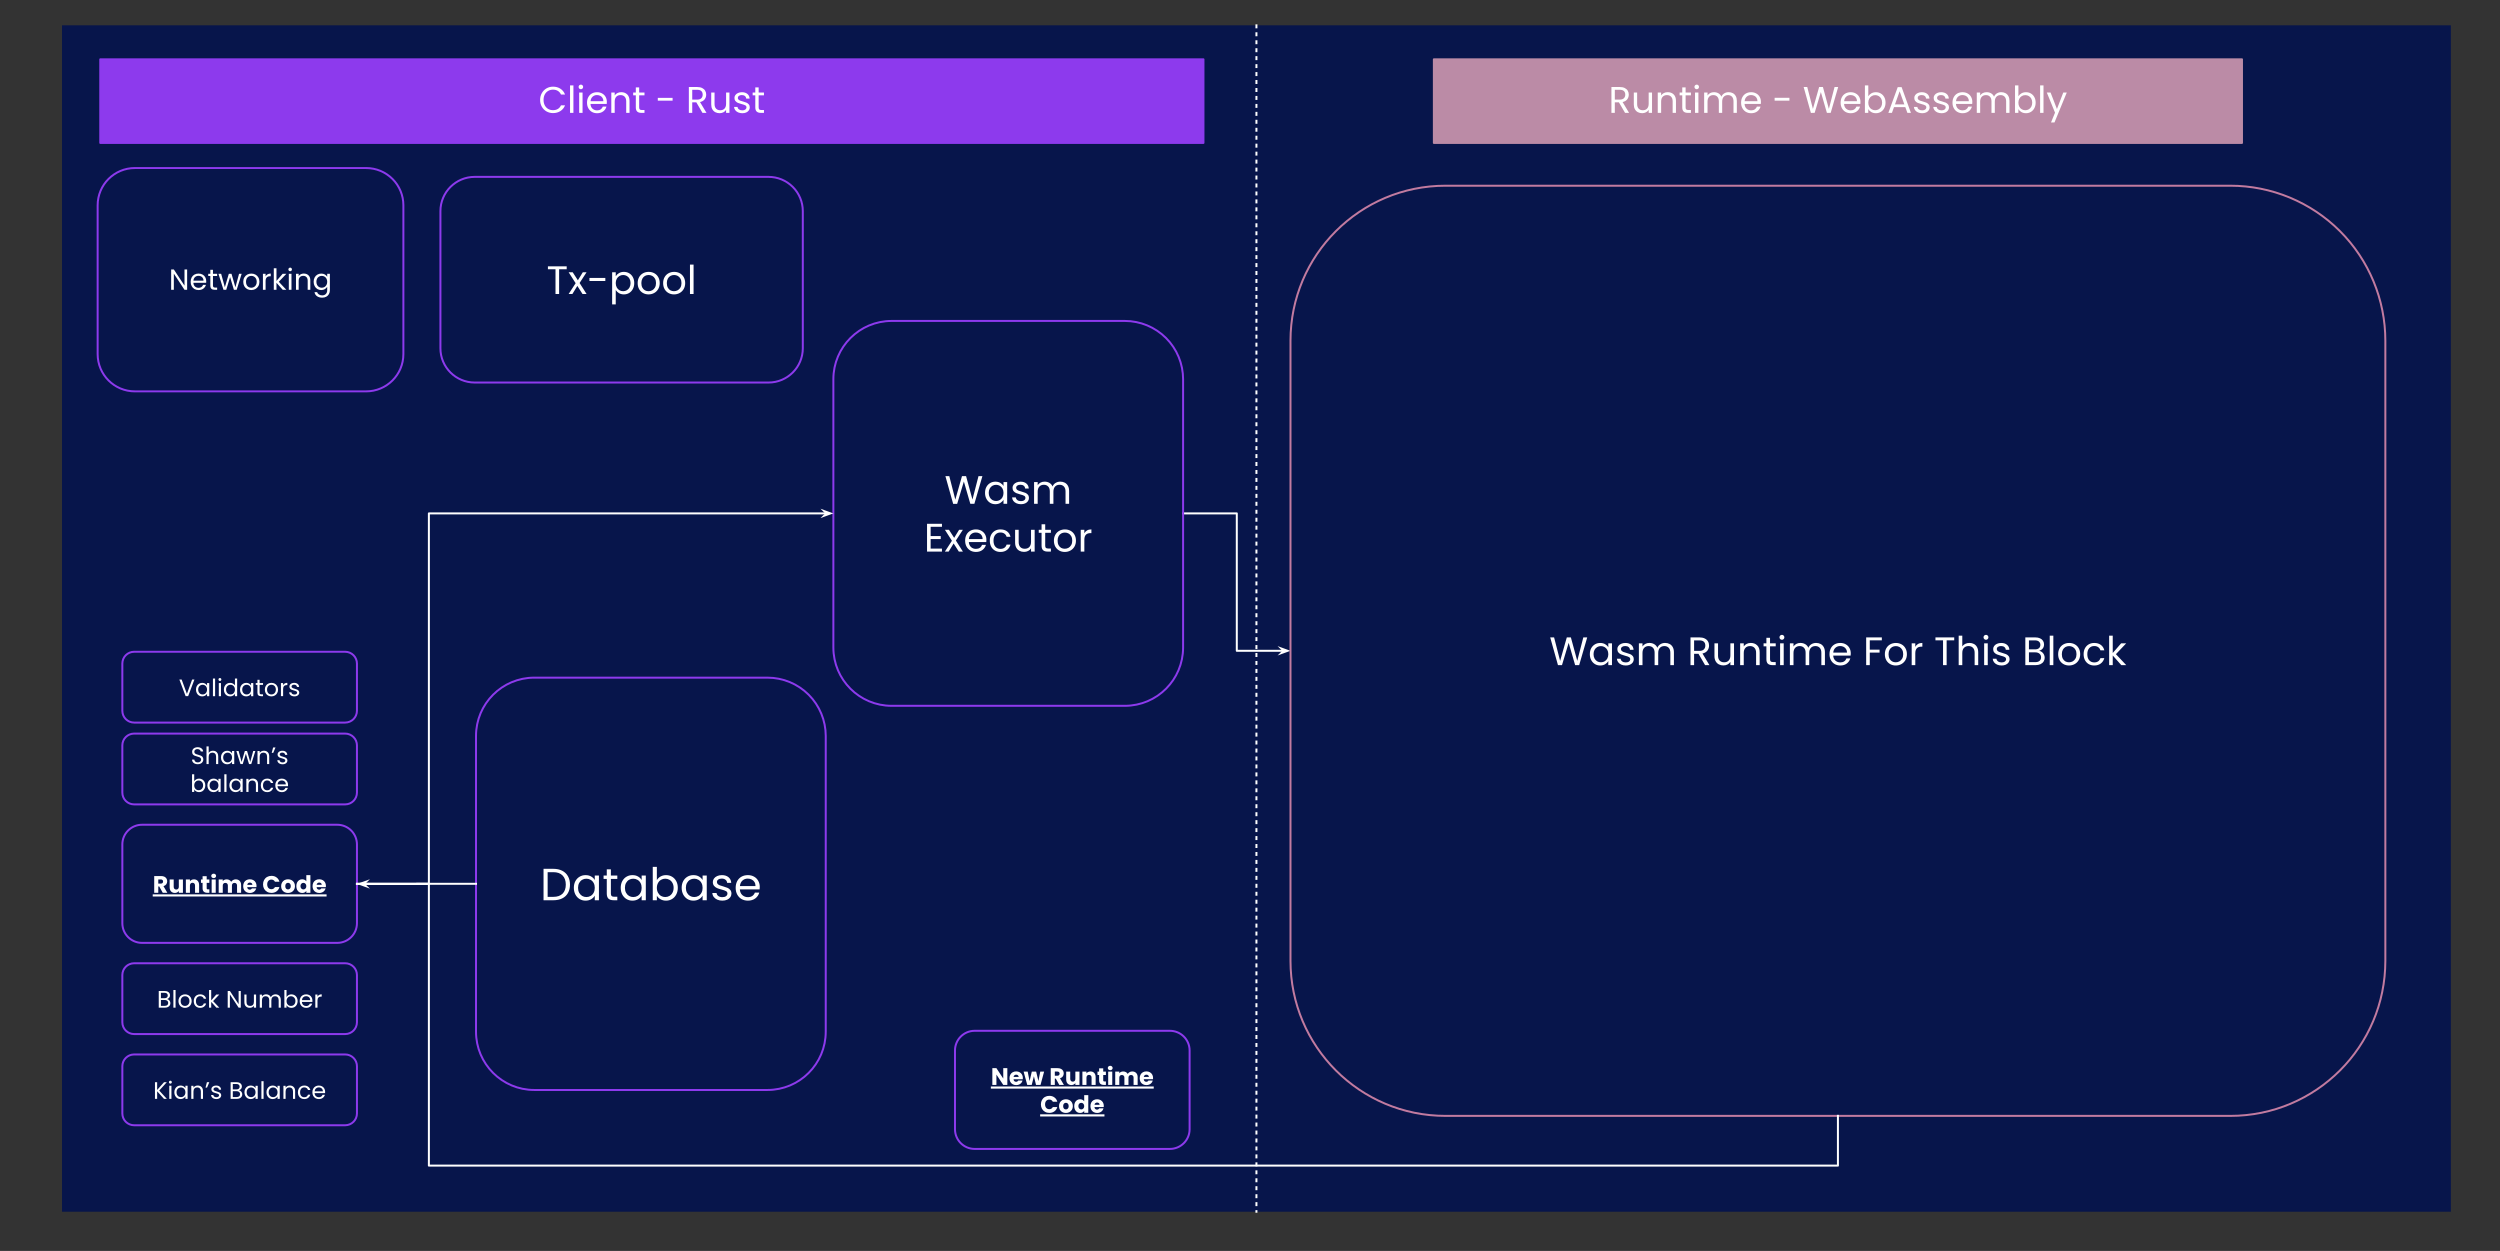 <svg version="1.1" viewBox="0.0 0.0 1256.556 628.748" fill="none" stroke="none" stroke-linecap="square" stroke-miterlimit="10" xmlns:xlink="http://www.w3.org/1999/xlink" xmlns="http://www.w3.org/2000/svg"><rect x="0.0" y="0.0" width="1256.556" height="628.748" fill="#333333" stroke="none"/><clipPath id="p.0"><path d="m0 0l1256.556 0l0 628.748l-1256.556 0l0 -628.748z" clip-rule="nonzero"/></clipPath><g clip-path="url(#p.0)"><path fill="#000000" fill-opacity="0.0" d="m0 0l1256.556 0l0 628.748l-1256.556 0z" fill-rule="evenodd"/><path fill="#07154b" d="m31.164 12.724l1200.693 0l0 596.315l-1200.693 0z" fill-rule="evenodd"/><path fill="#000000" fill-opacity="0.0" d="m631.51 12.724l0 596.315" fill-rule="evenodd"/><path stroke="#ffffff" stroke-width="1.0" stroke-linejoin="round" stroke-linecap="butt" stroke-dasharray="1.0,3.0" d="m631.51 12.724l0 596.315" fill-rule="evenodd"/><path fill="#000000" fill-opacity="0.0" d="m239.255 369.898l0 0c0 -16.18 13.117 -29.297 29.297 -29.297l117.185 0l0 0c7.77 0 15.222 3.087 20.716 8.581c5.494 5.494 8.581 12.946 8.581 20.716l0 148.65c0 16.18 -13.117 29.297 -29.297 29.297l-117.185 0c-16.18 0 -29.297 -13.117 -29.297 -29.297z" fill-rule="evenodd"/><path stroke="#8d3aed" stroke-width="1.0" stroke-linejoin="round" stroke-linecap="butt" d="m239.255 369.898l0 0c0 -16.18 13.117 -29.297 29.297 -29.297l117.185 0l0 0c7.77 0 15.222 3.087 20.716 8.581c5.494 5.494 8.581 12.946 8.581 20.716l0 148.65c0 16.18 -13.117 29.297 -29.297 29.297l-117.185 0c-16.18 0 -29.297 -13.117 -29.297 -29.297z" fill-rule="evenodd"/><path fill="#ffffff" d="m278.1 436.686q2.594 0 4.484 0.969q1.891 0.969 2.891 2.766q1.016 1.781 1.016 4.203q0 2.422 -1.016 4.203q-1.0 1.781 -2.891 2.719q-1.891 0.938 -4.484 0.938l-4.906 0l0 -15.797l4.906 0zm0 14.094q3.062 0 4.672 -1.609q1.609 -1.625 1.609 -4.547q0 -2.953 -1.625 -4.594q-1.609 -1.656 -4.656 -1.656l-2.844 0l0 12.406l2.844 0zm10.33 -4.547q0 -1.906 0.766 -3.344q0.781 -1.438 2.125 -2.234q1.344 -0.797 3.0 -0.797q1.641 0 2.828 0.703q1.203 0.703 1.797 1.766l0 -2.266l2.094 0l0 12.422l-2.094 0l0 -2.312q-0.609 1.094 -1.828 1.812q-1.203 0.703 -2.812 0.703q-1.656 0 -3.0 -0.812q-1.328 -0.812 -2.109 -2.281q-0.766 -1.484 -0.766 -3.359zm10.516 0.016q0 -1.406 -0.562 -2.438q-0.562 -1.047 -1.531 -1.594q-0.969 -0.562 -2.125 -0.562q-1.156 0 -2.109 0.547q-0.938 0.547 -1.516 1.594q-0.562 1.031 -0.562 2.438q0 1.422 0.562 2.484q0.578 1.047 1.516 1.609q0.953 0.547 2.109 0.547q1.156 0 2.125 -0.547q0.969 -0.562 1.531 -1.609q0.562 -1.062 0.562 -2.469zm8.097 -4.484l0 7.328q0 0.906 0.375 1.281q0.391 0.359 1.344 0.359l1.516 0l0 1.75l-1.859 0q-1.719 0 -2.578 -0.781q-0.859 -0.797 -0.859 -2.609l0 -7.328l-1.609 0l0 -1.703l1.609 0l0 -3.125l2.062 0l0 3.125l3.234 0l0 1.703l-3.234 0zm4.95 4.469q0 -1.906 0.766 -3.344q0.781 -1.438 2.125 -2.234q1.344 -0.797 3.0 -0.797q1.641 0 2.828 0.703q1.203 0.703 1.797 1.766l0 -2.266l2.094 0l0 12.422l-2.094 0l0 -2.312q-0.609 1.094 -1.828 1.812q-1.203 0.703 -2.812 0.703q-1.656 0 -3.0 -0.812q-1.328 -0.812 -2.109 -2.281q-0.766 -1.484 -0.766 -3.359zm10.516 0.016q0 -1.406 -0.562 -2.438q-0.562 -1.047 -1.531 -1.594q-0.969 -0.562 -2.125 -0.562q-1.156 0 -2.109 0.547q-0.938 0.547 -1.516 1.594q-0.562 1.031 -0.562 2.438q0 1.422 0.562 2.484q0.578 1.047 1.516 1.609q0.953 0.547 2.109 0.547q1.156 0 2.125 -0.547q0.969 -0.562 1.531 -1.609q0.562 -1.062 0.562 -2.469zm7.644 -3.875q0.625 -1.109 1.844 -1.812q1.234 -0.703 2.797 -0.703q1.672 0 3.0 0.797q1.344 0.797 2.109 2.234q0.781 1.438 0.781 3.344q0 1.875 -0.781 3.359q-0.766 1.469 -2.109 2.281q-1.344 0.812 -3.0 0.812q-1.609 0 -2.828 -0.703q-1.203 -0.703 -1.812 -1.781l0 2.281l-2.062 0l0 -16.766l2.062 0l0 6.656zm8.422 3.859q0 -1.406 -0.578 -2.438q-0.562 -1.047 -1.531 -1.594q-0.953 -0.547 -2.109 -0.547q-1.125 0 -2.094 0.562q-0.953 0.547 -1.531 1.609q-0.578 1.047 -0.578 2.422q0 1.406 0.578 2.469q0.578 1.047 1.531 1.609q0.969 0.547 2.094 0.547q1.156 0 2.109 -0.547q0.969 -0.562 1.531 -1.609q0.578 -1.062 0.578 -2.484zm4.05 0q0 -1.906 0.766 -3.344q0.781 -1.438 2.125 -2.234q1.344 -0.797 3.0 -0.797q1.641 0 2.828 0.703q1.203 0.703 1.797 1.766l0 -2.266l2.094 0l0 12.422l-2.094 0l0 -2.312q-0.609 1.094 -1.828 1.812q-1.203 0.703 -2.812 0.703q-1.656 0 -3.0 -0.812q-1.328 -0.812 -2.109 -2.281q-0.766 -1.484 -0.766 -3.359zm10.516 0.016q0 -1.406 -0.562 -2.438q-0.562 -1.047 -1.531 -1.594q-0.969 -0.562 -2.125 -0.562q-1.156 0 -2.109 0.547q-0.938 0.547 -1.516 1.594q-0.562 1.031 -0.562 2.438q0 1.422 0.562 2.484q0.578 1.047 1.516 1.609q0.953 0.547 2.109 0.547q1.156 0 2.125 -0.547q0.969 -0.562 1.531 -1.609q0.562 -1.062 0.562 -2.469zm9.972 6.438q-1.422 0 -2.562 -0.484q-1.125 -0.484 -1.797 -1.359q-0.656 -0.875 -0.719 -2.0l2.125 0q0.094 0.922 0.875 1.516q0.781 0.578 2.047 0.578q1.188 0 1.859 -0.516q0.688 -0.516 0.688 -1.312q0 -0.812 -0.734 -1.203q-0.719 -0.406 -2.234 -0.797q-1.391 -0.359 -2.266 -0.734q-0.859 -0.375 -1.484 -1.109q-0.625 -0.734 -0.625 -1.938q0 -0.953 0.562 -1.734q0.578 -0.797 1.609 -1.266q1.047 -0.469 2.391 -0.469q2.047 0 3.312 1.047q1.281 1.047 1.375 2.859l-2.062 0q-0.078 -0.984 -0.797 -1.562q-0.703 -0.594 -1.906 -0.594q-1.109 0 -1.766 0.484q-0.656 0.469 -0.656 1.234q0 0.609 0.391 1.016q0.406 0.391 1.0 0.641q0.609 0.234 1.672 0.516q1.328 0.375 2.172 0.734q0.844 0.344 1.438 1.047q0.594 0.688 0.625 1.828q0 1.016 -0.578 1.844q-0.562 0.812 -1.594 1.281q-1.031 0.453 -2.359 0.453zm18.764 -6.891q0 0.594 -0.078 1.25l-9.922 0q0.109 1.828 1.25 2.859q1.156 1.031 2.781 1.031q1.344 0 2.234 -0.609q0.891 -0.625 1.266 -1.672l2.219 0q-0.5 1.797 -2.0 2.922q-1.5 1.109 -3.719 1.109q-1.766 0 -3.156 -0.781q-1.391 -0.797 -2.188 -2.25q-0.797 -1.469 -0.797 -3.406q0 -1.922 0.766 -3.375q0.781 -1.453 2.172 -2.234q1.391 -0.781 3.203 -0.781q1.766 0 3.125 0.781q1.359 0.766 2.094 2.125q0.75 1.344 0.75 3.031zm-2.141 -0.422q0 -1.188 -0.516 -2.031q-0.516 -0.844 -1.422 -1.281q-0.891 -0.453 -1.984 -0.453q-1.562 0 -2.656 1.0q-1.094 1.0 -1.25 2.766l7.828 0z" fill-rule="nonzero"/><path fill="#000000" fill-opacity="0.0" d="m221.367 106.129l0 0c0 -9.515 7.714 -17.229 17.229 -17.229l147.684 0c4.569 0 8.952 1.815 12.183 5.046c3.231 3.231 5.046 7.613 5.046 12.183l0 68.913c0 9.515 -7.714 17.229 -17.229 17.229l-147.684 0c-9.515 0 -17.229 -7.714 -17.229 -17.229z" fill-rule="evenodd"/><path stroke="#8d3aed" stroke-width="1.0" stroke-linejoin="round" stroke-linecap="butt" d="m221.367 106.129l0 0c0 -9.515 7.714 -17.229 17.229 -17.229l147.684 0c4.569 0 8.952 1.815 12.183 5.046c3.231 3.231 5.046 7.613 5.046 12.183l0 68.913c0 9.515 -7.714 17.229 -17.229 17.229l-147.684 0c-9.515 0 -17.229 -7.714 -17.229 -17.229z" fill-rule="evenodd"/><path fill="#ffffff" d="m284.833 133.848l0 1.484l-3.812 0l0 12.453l-1.812 0l0 -12.453l-3.812 0l0 -1.484l9.438 0zm7.961 13.938l-2.609 -4.078l-2.5 4.078l-1.891 0l3.531 -5.438l-3.531 -5.516l2.047 0l2.609 4.047l2.484 -4.047l1.891 0l-3.516 5.406l3.531 5.547l-2.047 0zm11.455 -8.094l0 1.531l-7.984 0l0 -1.531l7.984 0zm5.239 -0.844q0.547 -0.938 1.609 -1.562q1.078 -0.641 2.484 -0.641q1.469 0 2.656 0.703q1.188 0.703 1.859 1.969q0.688 1.266 0.688 2.953q0 1.656 -0.688 2.953q-0.672 1.297 -1.859 2.031q-1.188 0.719 -2.656 0.719q-1.391 0 -2.469 -0.625q-1.062 -0.641 -1.625 -1.578l0 7.219l-1.812 0l0 -16.156l1.812 0l0 2.016zm7.438 3.422q0 -1.25 -0.5 -2.156q-0.5 -0.922 -1.359 -1.406q-0.844 -0.484 -1.859 -0.484q-1.0 0 -1.859 0.5q-0.844 0.484 -1.359 1.422q-0.5 0.922 -0.5 2.141q0 1.234 0.5 2.172q0.516 0.922 1.359 1.422q0.859 0.484 1.859 0.484q1.016 0 1.859 -0.484q0.859 -0.5 1.359 -1.422q0.5 -0.938 0.5 -2.188zm9.036 5.703q-1.531 0 -2.781 -0.703q-1.25 -0.703 -1.969 -1.984q-0.703 -1.297 -0.703 -3.0q0 -1.688 0.719 -2.969q0.734 -1.297 2.0 -1.984q1.266 -0.688 2.828 -0.688q1.547 0 2.812 0.688q1.266 0.688 1.984 1.969q0.734 1.281 0.734 2.984q0 1.703 -0.75 3.0q-0.75 1.281 -2.031 1.984q-1.281 0.703 -2.844 0.703zm0 -1.609q0.984 0 1.844 -0.453q0.859 -0.469 1.391 -1.391q0.531 -0.922 0.531 -2.234q0 -1.312 -0.516 -2.234q-0.516 -0.922 -1.359 -1.375q-0.844 -0.453 -1.828 -0.453q-1.0 0 -1.828 0.453q-0.828 0.453 -1.328 1.375q-0.5 0.922 -0.5 2.234q0 1.344 0.484 2.266q0.5 0.922 1.312 1.375q0.828 0.438 1.797 0.438zm12.8 1.609q-1.531 0 -2.781 -0.703q-1.25 -0.703 -1.969 -1.984q-0.703 -1.297 -0.703 -3.0q0 -1.688 0.719 -2.969q0.734 -1.297 2.0 -1.984q1.266 -0.688 2.828 -0.688q1.547 0 2.812 0.688q1.266 0.688 1.984 1.969q0.734 1.281 0.734 2.984q0 1.703 -0.75 3.0q-0.75 1.281 -2.031 1.984q-1.281 0.703 -2.844 0.703zm0 -1.609q0.984 0 1.844 -0.453q0.859 -0.469 1.391 -1.391q0.531 -0.922 0.531 -2.234q0 -1.312 -0.516 -2.234q-0.516 -0.922 -1.359 -1.375q-0.844 -0.453 -1.828 -0.453q-1.0 0 -1.828 0.453q-0.828 0.453 -1.328 1.375q-0.5 0.922 -0.5 2.234q0 1.344 0.484 2.266q0.5 0.922 1.312 1.375q0.828 0.438 1.797 0.438zm9.847 -13.375l0 14.797l-1.812 0l0 -14.797l1.812 0z" fill-rule="nonzero"/><path fill="#000000" fill-opacity="0.0" d="m61.489 333.525l0 0c0 -3.276 2.656 -5.932 5.932 -5.932l106.058 0c1.573 0 3.082 0.625 4.194 1.737c1.112 1.112 1.737 2.621 1.737 4.194l0 23.727c0 3.276 -2.656 5.932 -5.932 5.932l-106.058 0c-3.276 0 -5.932 -2.656 -5.932 -5.932z" fill-rule="evenodd"/><path stroke="#8d3aed" stroke-width="1.0" stroke-linejoin="round" stroke-linecap="butt" d="m61.489 333.525l0 0c0 -3.276 2.656 -5.932 5.932 -5.932l106.058 0c1.573 0 3.082 0.625 4.194 1.737c1.112 1.112 1.737 2.621 1.737 4.194l0 23.727c0 3.276 -2.656 5.932 -5.932 5.932l-106.058 0c-3.276 0 -5.932 -2.656 -5.932 -5.932z" fill-rule="evenodd"/><path fill="#ffffff" d="m97.723 341.549l-3.156 8.359l-1.266 0l-3.156 -8.359l1.156 0l2.641 7.203l2.625 -7.203l1.156 0zm0.784 5.047q0 -1.0 0.406 -1.766q0.406 -0.766 1.125 -1.188q0.719 -0.422 1.594 -0.422q0.859 0 1.484 0.375q0.641 0.375 0.953 0.938l0 -1.203l1.109 0l0 6.578l-1.109 0l0 -1.219q-0.312 0.578 -0.969 0.953q-0.641 0.375 -1.484 0.375q-0.875 0 -1.594 -0.422q-0.703 -0.438 -1.109 -1.219q-0.406 -0.781 -0.406 -1.781zm5.562 0.016q0 -0.75 -0.297 -1.297q-0.297 -0.547 -0.812 -0.844q-0.5 -0.297 -1.109 -0.297q-0.625 0 -1.125 0.297q-0.5 0.281 -0.812 0.828q-0.297 0.547 -0.297 1.297q0 0.75 0.297 1.312q0.312 0.562 0.812 0.859q0.5 0.281 1.125 0.281q0.609 0 1.109 -0.281q0.516 -0.297 0.812 -0.859q0.297 -0.562 0.297 -1.297zm4.05 -5.578l0 8.875l-1.094 0l0 -8.875l1.094 0zm2.421 1.234q-0.312 0 -0.531 -0.219q-0.203 -0.219 -0.203 -0.531q0 -0.312 0.203 -0.516q0.219 -0.219 0.531 -0.219q0.297 0 0.5 0.219q0.219 0.203 0.219 0.516q0 0.312 -0.219 0.531q-0.203 0.219 -0.5 0.219zm0.531 1.062l0 6.578l-1.094 0l0 -6.578l1.094 0zm1.452 3.266q0 -1.0 0.406 -1.766q0.406 -0.766 1.125 -1.188q0.719 -0.422 1.594 -0.422q0.781 0 1.438 0.359q0.656 0.359 1.0 0.922l0 -3.469l1.109 0l0 8.875l-1.109 0l0 -1.234q-0.312 0.594 -0.953 0.969q-0.641 0.375 -1.484 0.375q-0.875 0 -1.594 -0.422q-0.719 -0.438 -1.125 -1.219q-0.406 -0.781 -0.406 -1.781zm5.562 0.016q0 -0.75 -0.297 -1.297q-0.297 -0.547 -0.812 -0.844q-0.5 -0.297 -1.109 -0.297q-0.625 0 -1.125 0.297q-0.5 0.281 -0.812 0.828q-0.297 0.547 -0.297 1.297q0 0.75 0.297 1.312q0.312 0.562 0.812 0.859q0.5 0.281 1.125 0.281q0.609 0 1.109 -0.281q0.516 -0.297 0.812 -0.859q0.297 -0.562 0.297 -1.297zm2.55 -0.016q0 -1.0 0.406 -1.766q0.406 -0.766 1.125 -1.188q0.719 -0.422 1.594 -0.422q0.859 0 1.484 0.375q0.641 0.375 0.953 0.938l0 -1.203l1.109 0l0 6.578l-1.109 0l0 -1.219q-0.312 0.578 -0.969 0.953q-0.641 0.375 -1.484 0.375q-0.875 0 -1.594 -0.422q-0.703 -0.438 -1.109 -1.219q-0.406 -0.781 -0.406 -1.781zm5.562 0.016q0 -0.75 -0.297 -1.297q-0.297 -0.547 -0.812 -0.844q-0.5 -0.297 -1.109 -0.297q-0.625 0 -1.125 0.297q-0.5 0.281 -0.812 0.828q-0.297 0.547 -0.297 1.297q0 0.75 0.297 1.312q0.312 0.562 0.812 0.859q0.5 0.281 1.125 0.281q0.609 0 1.109 -0.281q0.516 -0.297 0.812 -0.859q0.297 -0.562 0.297 -1.297zm4.284 -2.375l0 3.875q0 0.484 0.203 0.688q0.203 0.188 0.719 0.188l0.797 0l0 0.922l-0.984 0q-0.906 0 -1.375 -0.422q-0.453 -0.422 -0.453 -1.375l0 -3.875l-0.844 0l0 -0.906l0.844 0l0 -1.656l1.094 0l0 1.656l1.719 0l0 0.906l-1.719 0zm5.915 5.781q-0.922 0 -1.672 -0.422q-0.75 -0.422 -1.188 -1.188q-0.422 -0.781 -0.422 -1.797q0 -1.016 0.438 -1.781q0.438 -0.781 1.188 -1.188q0.766 -0.422 1.703 -0.422q0.938 0 1.688 0.422q0.75 0.406 1.188 1.188q0.438 0.766 0.438 1.781q0 1.016 -0.453 1.797q-0.438 0.766 -1.203 1.188q-0.766 0.422 -1.703 0.422zm0 -0.969q0.578 0 1.094 -0.266q0.516 -0.281 0.828 -0.828q0.328 -0.562 0.328 -1.344q0 -0.797 -0.312 -1.344q-0.312 -0.562 -0.812 -0.828q-0.5 -0.266 -1.094 -0.266q-0.594 0 -1.094 0.266q-0.5 0.266 -0.812 0.828q-0.297 0.547 -0.297 1.344q0 0.797 0.297 1.359q0.297 0.547 0.781 0.812q0.5 0.266 1.094 0.266zm5.899 -4.656q0.281 -0.562 0.812 -0.875q0.547 -0.312 1.312 -0.312l0 1.141l-0.281 0q-1.844 0 -1.844 1.984l0 3.578l-1.094 0l0 -6.578l1.094 0l0 1.062zm5.71 5.625q-0.75 0 -1.359 -0.25q-0.594 -0.266 -0.953 -0.719q-0.344 -0.469 -0.375 -1.078l1.125 0q0.047 0.5 0.453 0.812q0.422 0.312 1.094 0.312q0.625 0 0.984 -0.281q0.359 -0.281 0.359 -0.688q0 -0.438 -0.391 -0.641q-0.375 -0.219 -1.172 -0.422q-0.734 -0.188 -1.203 -0.391q-0.453 -0.203 -0.781 -0.594q-0.328 -0.391 -0.328 -1.016q0 -0.516 0.297 -0.922q0.297 -0.422 0.844 -0.672q0.562 -0.25 1.266 -0.25q1.094 0 1.766 0.562q0.672 0.547 0.719 1.5l-1.094 0q-0.031 -0.516 -0.422 -0.828q-0.375 -0.312 -1.0 -0.312q-0.594 0 -0.953 0.266q-0.344 0.25 -0.344 0.656q0 0.312 0.203 0.531q0.219 0.203 0.531 0.328q0.328 0.125 0.891 0.281q0.703 0.203 1.141 0.391q0.453 0.188 0.766 0.562q0.328 0.359 0.344 0.969q0 0.531 -0.312 0.969q-0.297 0.422 -0.844 0.672q-0.547 0.25 -1.25 0.25z" fill-rule="nonzero"/><path fill="#000000" fill-opacity="0.0" d="m61.489 374.651l0 0c0 -3.276 2.656 -5.932 5.932 -5.932l106.058 0c1.573 0 3.082 0.625 4.194 1.737c1.112 1.112 1.737 2.621 1.737 4.194l0 23.727c0 3.276 -2.656 5.932 -5.932 5.932l-106.058 0c-3.276 0 -5.932 -2.656 -5.932 -5.932z" fill-rule="evenodd"/><path stroke="#8d3aed" stroke-width="1.0" stroke-linejoin="round" stroke-linecap="butt" d="m61.489 374.651l0 0c0 -3.276 2.656 -5.932 5.932 -5.932l106.058 0c1.573 0 3.082 0.625 4.194 1.737c1.112 1.112 1.737 2.621 1.737 4.194l0 23.727c0 3.276 -2.656 5.932 -5.932 5.932l-106.058 0c-3.276 0 -5.932 -2.656 -5.932 -5.932z" fill-rule="evenodd"/><path fill="#ffffff" d="m99.404 384.113q-0.828 0 -1.484 -0.281q-0.656 -0.297 -1.031 -0.812q-0.359 -0.531 -0.375 -1.219l1.156 0q0.062 0.594 0.484 1.0q0.438 0.391 1.25 0.391q0.781 0 1.219 -0.391q0.453 -0.391 0.453 -1.0q0 -0.484 -0.266 -0.781q-0.25 -0.297 -0.656 -0.453q-0.391 -0.156 -1.062 -0.328q-0.828 -0.219 -1.328 -0.438q-0.5 -0.219 -0.859 -0.672q-0.344 -0.469 -0.344 -1.25q0 -0.688 0.344 -1.203q0.344 -0.531 0.969 -0.812q0.641 -0.297 1.453 -0.297q1.188 0 1.938 0.594q0.75 0.578 0.844 1.547l-1.203 0q-0.062 -0.469 -0.516 -0.828q-0.438 -0.375 -1.172 -0.375q-0.672 0 -1.109 0.359q-0.438 0.344 -0.438 0.984q0 0.453 0.25 0.75q0.266 0.281 0.641 0.438q0.391 0.141 1.062 0.328q0.828 0.234 1.328 0.453q0.516 0.219 0.875 0.688q0.359 0.453 0.359 1.25q0 0.609 -0.328 1.156q-0.312 0.531 -0.953 0.875q-0.641 0.328 -1.5 0.328zm7.653 -6.781q0.75 0 1.344 0.328q0.594 0.312 0.938 0.953q0.344 0.641 0.344 1.547l0 3.875l-1.078 0l0 -3.719q0 -0.984 -0.5 -1.5q-0.484 -0.531 -1.328 -0.531q-0.875 0 -1.391 0.547q-0.5 0.531 -0.5 1.562l0 3.641l-1.094 0l0 -8.875l1.094 0l0 3.234q0.328 -0.5 0.891 -0.781q0.578 -0.281 1.281 -0.281zm4.008 3.391q0 -1.0 0.406 -1.766q0.406 -0.766 1.125 -1.188q0.719 -0.422 1.594 -0.422q0.859 0 1.484 0.375q0.641 0.375 0.953 0.938l0 -1.203l1.109 0l0 6.578l-1.109 0l0 -1.219q-0.312 0.578 -0.969 0.953q-0.641 0.375 -1.484 0.375q-0.875 0 -1.594 -0.422q-0.703 -0.438 -1.109 -1.219q-0.406 -0.781 -0.406 -1.781zm5.562 0.016q0 -0.75 -0.297 -1.297q-0.297 -0.547 -0.812 -0.844q-0.5 -0.297 -1.109 -0.297q-0.625 0 -1.125 0.297q-0.5 0.281 -0.812 0.828q-0.297 0.547 -0.297 1.297q0 0.75 0.297 1.312q0.312 0.562 0.812 0.859q0.5 0.281 1.125 0.281q0.609 0 1.109 -0.281q0.516 -0.297 0.812 -0.859q0.297 -0.562 0.297 -1.297zm11.721 -3.281l-2.063 6.578l-1.125 0l-1.578 -5.219l-1.578 5.219l-1.141 0l-2.062 -6.578l1.125 0l1.5 5.516l1.641 -5.516l1.109 0l1.594 5.531l1.5 -5.531l1.078 0zm4.278 -0.125q1.203 0 1.938 0.734q0.75 0.719 0.75 2.094l0 3.875l-1.078 0l0 -3.719q0 -0.984 -0.5 -1.5q-0.484 -0.531 -1.328 -0.531q-0.875 0 -1.391 0.547q-0.5 0.531 -0.5 1.562l0 3.641l-1.094 0l0 -6.578l1.094 0l0 0.938q0.328 -0.5 0.875 -0.781q0.562 -0.281 1.234 -0.281zm4.649 -1.656l1.203 0l-1.141 2.719l-0.766 0l0.703 -2.719zm4.784 8.469q-0.75 0 -1.359 -0.25q-0.594 -0.266 -0.953 -0.719q-0.344 -0.469 -0.375 -1.078l1.125 0q0.047 0.5 0.453 0.812q0.422 0.312 1.094 0.312q0.625 0 0.984 -0.281q0.359 -0.281 0.359 -0.688q0 -0.438 -0.391 -0.641q-0.375 -0.219 -1.172 -0.422q-0.734 -0.188 -1.203 -0.391q-0.453 -0.203 -0.781 -0.594q-0.328 -0.391 -0.328 -1.016q0 -0.516 0.297 -0.922q0.297 -0.422 0.844 -0.672q0.562 -0.25 1.266 -0.25q1.094 0 1.766 0.562q0.672 0.547 0.719 1.5l-1.094 0q-0.031 -0.516 -0.422 -0.828q-0.375 -0.312 -1.0 -0.312q-0.594 0 -0.953 0.266q-0.344 0.25 -0.344 0.656q0 0.312 0.203 0.531q0.219 0.203 0.531 0.328q0.328 0.125 0.891 0.281q0.703 0.203 1.141 0.391q0.453 0.188 0.766 0.562q0.328 0.359 0.344 0.969q0 0.531 -0.312 0.969q-0.297 0.422 -0.844 0.672q-0.547 0.25 -1.25 0.25z" fill-rule="nonzero"/><path fill="#ffffff" d="m97.619 392.675q0.344 -0.578 0.984 -0.953q0.641 -0.375 1.469 -0.375q0.891 0 1.594 0.422q0.719 0.422 1.125 1.188q0.406 0.766 0.406 1.766q0 1.0 -0.406 1.781q-0.406 0.781 -1.125 1.219q-0.703 0.422 -1.594 0.422q-0.844 0 -1.484 -0.375q-0.641 -0.375 -0.969 -0.953l0 1.219l-1.094 0l0 -8.875l1.094 0l0 3.516zm4.469 2.047q0 -0.75 -0.312 -1.297q-0.297 -0.547 -0.812 -0.828q-0.5 -0.297 -1.109 -0.297q-0.609 0 -1.125 0.297q-0.5 0.297 -0.812 0.859q-0.297 0.547 -0.297 1.281q0 0.734 0.297 1.297q0.312 0.562 0.812 0.859q0.516 0.281 1.125 0.281q0.609 0 1.109 -0.281q0.516 -0.297 0.812 -0.859q0.312 -0.562 0.312 -1.312zm2.143 0q0 -1.0 0.406 -1.766q0.406 -0.766 1.125 -1.188q0.719 -0.422 1.594 -0.422q0.859 0 1.484 0.375q0.641 0.375 0.953 0.938l0 -1.203l1.109 0l0 6.578l-1.109 0l0 -1.219q-0.312 0.578 -0.969 0.953q-0.641 0.375 -1.484 0.375q-0.875 0 -1.594 -0.422q-0.703 -0.438 -1.109 -1.219q-0.406 -0.781 -0.406 -1.781zm5.562 0.016q0 -0.75 -0.297 -1.297q-0.297 -0.547 -0.812 -0.844q-0.5 -0.297 -1.109 -0.297q-0.625 0 -1.125 0.297q-0.5 0.281 -0.812 0.828q-0.297 0.547 -0.297 1.297q0 0.75 0.297 1.312q0.312 0.562 0.812 0.859q0.5 0.281 1.125 0.281q0.609 0 1.109 -0.281q0.516 -0.297 0.812 -0.859q0.297 -0.562 0.297 -1.297zm4.05 -5.578l0 8.875l-1.094 0l0 -8.875l1.094 0zm1.452 5.562q0 -1.0 0.406 -1.766q0.406 -0.766 1.125 -1.188q0.719 -0.422 1.594 -0.422q0.859 0 1.484 0.375q0.641 0.375 0.953 0.938l0 -1.203l1.109 0l0 6.578l-1.109 0l0 -1.219q-0.312 0.578 -0.969 0.953q-0.641 0.375 -1.484 0.375q-0.875 0 -1.594 -0.422q-0.703 -0.438 -1.109 -1.219q-0.406 -0.781 -0.406 -1.781zm5.562 0.016q0 -0.75 -0.297 -1.297q-0.297 -0.547 -0.812 -0.844q-0.5 -0.297 -1.109 -0.297q-0.625 0 -1.125 0.297q-0.5 0.281 -0.812 0.828q-0.297 0.547 -0.297 1.297q0 0.75 0.297 1.312q0.312 0.562 0.812 0.859q0.5 0.281 1.125 0.281q0.609 0 1.109 -0.281q0.516 -0.297 0.812 -0.859q0.297 -0.562 0.297 -1.297zm6.159 -3.406q1.203 0 1.938 0.734q0.75 0.719 0.75 2.094l0 3.875l-1.078 0l0 -3.719q0 -0.984 -0.5 -1.5q-0.484 -0.531 -1.328 -0.531q-0.875 0 -1.391 0.547q-0.5 0.531 -0.5 1.562l0 3.641l-1.094 0l0 -6.578l1.094 0l0 0.938q0.328 -0.5 0.875 -0.781q0.562 -0.281 1.234 -0.281zm4.071 3.406q0 -1.016 0.406 -1.781q0.406 -0.766 1.125 -1.188q0.734 -0.422 1.672 -0.422q1.219 0 2.0 0.594q0.781 0.578 1.031 1.625l-1.172 0q-0.172 -0.594 -0.656 -0.938q-0.484 -0.359 -1.203 -0.359q-0.938 0 -1.516 0.656q-0.578 0.641 -0.578 1.812q0 1.188 0.578 1.844q0.578 0.641 1.516 0.641q0.719 0 1.203 -0.328q0.484 -0.344 0.656 -0.969l1.172 0q-0.266 1.0 -1.062 1.609q-0.781 0.609 -1.969 0.609q-0.938 0 -1.672 -0.422q-0.719 -0.422 -1.125 -1.188q-0.406 -0.766 -0.406 -1.797zm13.69 -0.25q0 0.312 -0.031 0.672l-5.266 0q0.062 0.969 0.672 1.516q0.609 0.547 1.469 0.547q0.703 0 1.172 -0.328q0.484 -0.328 0.672 -0.891l1.188 0q-0.266 0.953 -1.062 1.547q-0.797 0.594 -1.969 0.594q-0.938 0 -1.672 -0.422q-0.734 -0.422 -1.156 -1.188q-0.422 -0.781 -0.422 -1.797q0 -1.016 0.406 -1.781q0.406 -0.781 1.141 -1.188q0.75 -0.422 1.703 -0.422q0.938 0 1.656 0.406q0.719 0.406 1.109 1.125q0.391 0.719 0.391 1.609zm-1.125 -0.219q0 -0.625 -0.281 -1.078q-0.266 -0.453 -0.75 -0.688q-0.469 -0.234 -1.047 -0.234q-0.828 0 -1.406 0.531q-0.578 0.531 -0.672 1.469l4.156 0z" fill-rule="nonzero"/><path fill="#000000" fill-opacity="0.0" d="m61.489 490.087l0 0c0 -3.276 2.656 -5.932 5.932 -5.932l106.058 0c1.573 0 3.082 0.625 4.194 1.737c1.112 1.112 1.737 2.621 1.737 4.194l0 23.727c0 3.276 -2.656 5.932 -5.932 5.932l-106.058 0c-3.276 0 -5.932 -2.656 -5.932 -5.932z" fill-rule="evenodd"/><path stroke="#8d3aed" stroke-width="1.0" stroke-linejoin="round" stroke-linecap="butt" d="m61.489 490.087l0 0c0 -3.276 2.656 -5.932 5.932 -5.932l106.058 0c1.573 0 3.082 0.625 4.194 1.737c1.112 1.112 1.737 2.621 1.737 4.194l0 23.727c0 3.276 -2.656 5.932 -5.932 5.932l-106.058 0c-3.276 0 -5.932 -2.656 -5.932 -5.932z" fill-rule="evenodd"/><path fill="#ffffff" d="m83.979 502.158q0.453 0.078 0.828 0.375q0.391 0.297 0.609 0.75q0.219 0.438 0.219 0.938q0 0.641 -0.328 1.156q-0.312 0.5 -0.938 0.797q-0.609 0.297 -1.453 0.297l-3.125 0l0 -8.359l3.0 0q0.859 0 1.453 0.281q0.594 0.281 0.891 0.766q0.312 0.469 0.312 1.078q0 0.734 -0.406 1.219q-0.406 0.484 -1.062 0.703zm-3.094 -0.438l1.844 0q0.766 0 1.172 -0.359q0.422 -0.359 0.422 -1.0q0 -0.641 -0.422 -1.0q-0.406 -0.359 -1.203 -0.359l-1.812 0l0 2.719zm1.938 3.844q0.812 0 1.266 -0.375q0.453 -0.391 0.453 -1.078q0 -0.688 -0.484 -1.094q-0.469 -0.406 -1.281 -0.406l-1.891 0l0 2.953l1.938 0zm5.419 -7.969l0 8.875l-1.094 0l0 -8.875l1.094 0zm4.733 8.984q-0.922 0 -1.672 -0.422q-0.75 -0.422 -1.188 -1.188q-0.422 -0.781 -0.422 -1.797q0 -1.016 0.438 -1.781q0.438 -0.781 1.188 -1.188q0.766 -0.422 1.703 -0.422q0.938 0 1.688 0.422q0.75 0.406 1.188 1.188q0.438 0.766 0.438 1.781q0 1.016 -0.453 1.797q-0.438 0.766 -1.203 1.188q-0.766 0.422 -1.703 0.422zm0 -0.969q0.578 0 1.094 -0.266q0.516 -0.281 0.828 -0.828q0.328 -0.562 0.328 -1.344q0 -0.797 -0.312 -1.344q-0.312 -0.562 -0.812 -0.828q-0.5 -0.266 -1.094 -0.266q-0.594 0 -1.094 0.266q-0.5 0.266 -0.812 0.828q-0.297 0.547 -0.297 1.344q0 0.797 0.297 1.359q0.297 0.547 0.781 0.812q0.5 0.266 1.094 0.266zm4.399 -2.438q0 -1.016 0.406 -1.781q0.406 -0.766 1.125 -1.188q0.734 -0.422 1.672 -0.422q1.219 0 2.0 0.594q0.781 0.578 1.031 1.625l-1.172 0q-0.172 -0.594 -0.656 -0.938q-0.484 -0.359 -1.203 -0.359q-0.938 0 -1.516 0.656q-0.578 0.641 -0.578 1.812q0 1.188 0.578 1.844q0.578 0.641 1.516 0.641q0.719 0 1.203 -0.328q0.484 -0.344 0.656 -0.969l1.172 0q-0.266 1.0 -1.062 1.609q-0.781 0.609 -1.969 0.609q-0.938 0 -1.672 -0.422q-0.719 -0.422 -1.125 -1.188q-0.406 -0.766 -0.406 -1.797zm11.362 3.297l-2.578 -2.906l0 2.906l-1.094 0l0 -8.875l1.094 0l0 5.219l2.531 -2.922l1.531 0l-3.109 3.281l3.109 3.297l-1.484 0zm12.29 0l-1.094 0l-4.391 -6.656l0 6.656l-1.094 0l0 -8.375l1.094 0l4.391 6.641l0 -6.641l1.094 0l0 8.375zm7.686 -6.578l0 6.578l-1.094 0l0 -0.969q-0.297 0.5 -0.859 0.781q-0.562 0.281 -1.234 0.281q-0.766 0 -1.375 -0.312q-0.609 -0.328 -0.969 -0.953q-0.359 -0.641 -0.359 -1.547l0 -3.859l1.078 0l0 3.703q0 0.984 0.484 1.5q0.5 0.516 1.359 0.516q0.875 0 1.375 -0.531q0.5 -0.547 0.5 -1.578l0 -3.609l1.094 0zm9.758 -0.125q0.766 0 1.359 0.328q0.609 0.312 0.953 0.953q0.359 0.641 0.359 1.547l0 3.875l-1.078 0l0 -3.719q0 -0.984 -0.5 -1.5q-0.484 -0.531 -1.312 -0.531q-0.844 0 -1.359 0.547q-0.5 0.547 -0.5 1.578l0 3.625l-1.078 0l0 -3.719q0 -0.984 -0.484 -1.5q-0.484 -0.531 -1.312 -0.531q-0.844 0 -1.359 0.547q-0.5 0.547 -0.5 1.578l0 3.625l-1.094 0l0 -6.578l1.094 0l0 0.953q0.328 -0.516 0.875 -0.797q0.547 -0.281 1.203 -0.281q0.828 0 1.453 0.375q0.641 0.375 0.953 1.094q0.281 -0.688 0.906 -1.078q0.641 -0.391 1.422 -0.391zm5.548 1.344q0.344 -0.578 0.984 -0.953q0.641 -0.375 1.469 -0.375q0.891 0 1.594 0.422q0.719 0.422 1.125 1.188q0.406 0.766 0.406 1.766q0 1.0 -0.406 1.781q-0.406 0.781 -1.125 1.219q-0.703 0.422 -1.594 0.422q-0.844 0 -1.484 -0.375q-0.641 -0.375 -0.969 -0.953l0 1.219l-1.094 0l0 -8.875l1.094 0l0 3.516zm4.469 2.047q0 -0.75 -0.312 -1.297q-0.297 -0.547 -0.812 -0.828q-0.5 -0.297 -1.109 -0.297q-0.609 0 -1.125 0.297q-0.5 0.297 -0.812 0.859q-0.297 0.547 -0.297 1.281q0 0.734 0.297 1.297q0.312 0.562 0.812 0.859q0.516 0.281 1.125 0.281q0.609 0 1.109 -0.281q0.516 -0.297 0.812 -0.859q0.312 -0.562 0.312 -1.312zm8.55 -0.234q0 0.312 -0.031 0.672l-5.266 0q0.062 0.969 0.672 1.516q0.609 0.547 1.469 0.547q0.703 0 1.172 -0.328q0.484 -0.328 0.672 -0.891l1.188 0q-0.266 0.953 -1.062 1.547q-0.797 0.594 -1.969 0.594q-0.938 0 -1.672 -0.422q-0.734 -0.422 -1.156 -1.188q-0.422 -0.781 -0.422 -1.797q0 -1.016 0.406 -1.781q0.406 -0.781 1.141 -1.188q0.75 -0.422 1.703 -0.422q0.938 0 1.656 0.406q0.719 0.406 1.109 1.125q0.391 0.719 0.391 1.609zm-1.125 -0.219q0 -0.625 -0.281 -1.078q-0.266 -0.453 -0.75 -0.688q-0.469 -0.234 -1.047 -0.234q-0.828 0 -1.406 0.531q-0.578 0.531 -0.672 1.469l4.156 0zm3.659 -1.75q0.281 -0.562 0.812 -0.875q0.547 -0.312 1.312 -0.312l0 1.141l-0.281 0q-1.844 0 -1.844 1.984l0 3.578l-1.094 0l0 -6.578l1.094 0l0 1.062z" fill-rule="nonzero"/><path fill="#000000" fill-opacity="0.0" d="m61.492 535.924l0 0c0 -3.276 2.656 -5.932 5.932 -5.932l106.058 0c1.573 0 3.082 0.625 4.194 1.737c1.112 1.112 1.737 2.621 1.737 4.194l0 23.727c0 3.276 -2.656 5.932 -5.932 5.932l-106.058 0c-3.276 0 -5.932 -2.656 -5.932 -5.932z" fill-rule="evenodd"/><path stroke="#8d3aed" stroke-width="1.0" stroke-linejoin="round" stroke-linecap="butt" d="m61.492 535.924l0 0c0 -3.276 2.656 -5.932 5.932 -5.932l106.058 0c1.573 0 3.082 0.625 4.194 1.737c1.112 1.112 1.737 2.621 1.737 4.194l0 23.727c0 3.276 -2.656 5.932 -5.932 5.932l-106.058 0c-3.276 0 -5.932 -2.656 -5.932 -5.932z" fill-rule="evenodd"/><path fill="#ffffff" d="m82.423 552.307l-3.438 -3.812l0 3.812l-1.094 0l0 -8.359l1.094 0l0 3.875l3.453 -3.875l1.391 0l-3.797 4.188l3.828 4.172l-1.438 0zm3.219 -7.641q-0.312 0 -0.531 -0.219q-0.203 -0.219 -0.203 -0.531q0 -0.312 0.203 -0.516q0.219 -0.219 0.531 -0.219q0.297 0 0.5 0.219q0.219 0.203 0.219 0.516q0 0.312 -0.219 0.531q-0.203 0.219 -0.5 0.219zm0.531 1.062l0 6.578l-1.094 0l0 -6.578l1.094 0zm1.452 3.266q0 -1.0 0.406 -1.766q0.406 -0.766 1.125 -1.188q0.719 -0.422 1.594 -0.422q0.859 0 1.484 0.375q0.641 0.375 0.953 0.938l0 -1.203l1.109 0l0 6.578l-1.109 0l0 -1.219q-0.312 0.578 -0.969 0.953q-0.641 0.375 -1.484 0.375q-0.875 0 -1.594 -0.422q-0.703 -0.438 -1.109 -1.219q-0.406 -0.781 -0.406 -1.781zm5.562 0.016q0 -0.75 -0.297 -1.297q-0.297 -0.547 -0.812 -0.844q-0.5 -0.297 -1.109 -0.297q-0.625 0 -1.125 0.297q-0.5 0.281 -0.812 0.828q-0.297 0.547 -0.297 1.297q0 0.75 0.297 1.312q0.312 0.562 0.812 0.859q0.5 0.281 1.125 0.281q0.609 0 1.109 -0.281q0.516 -0.297 0.812 -0.859q0.297 -0.562 0.297 -1.297zm6.159 -3.406q1.203 0 1.938 0.734q0.75 0.719 0.75 2.094l0 3.875l-1.078 0l0 -3.719q0 -0.984 -0.5 -1.5q-0.484 -0.531 -1.328 -0.531q-0.875 0 -1.391 0.547q-0.5 0.531 -0.5 1.562l0 3.641l-1.094 0l0 -6.578l1.094 0l0 0.938q0.328 -0.5 0.875 -0.781q0.562 -0.281 1.234 -0.281zm4.649 -1.656l1.203 0l-1.141 2.719l-0.766 0l0.703 -2.719zm4.784 8.469q-0.75 0 -1.359 -0.25q-0.594 -0.266 -0.953 -0.719q-0.344 -0.469 -0.375 -1.078l1.125 0q0.047 0.5 0.453 0.812q0.422 0.312 1.094 0.312q0.625 0 0.984 -0.281q0.359 -0.281 0.359 -0.688q0 -0.438 -0.391 -0.641q-0.375 -0.219 -1.172 -0.422q-0.734 -0.188 -1.203 -0.391q-0.453 -0.203 -0.781 -0.594q-0.328 -0.391 -0.328 -1.016q0 -0.516 0.297 -0.922q0.297 -0.422 0.844 -0.672q0.562 -0.25 1.266 -0.25q1.094 0 1.766 0.562q0.672 0.547 0.719 1.5l-1.094 0q-0.031 -0.516 -0.422 -0.828q-0.375 -0.312 -1.0 -0.312q-0.594 0 -0.953 0.266q-0.344 0.25 -0.344 0.656q0 0.312 0.203 0.531q0.219 0.203 0.531 0.328q0.328 0.125 0.891 0.281q0.703 0.203 1.141 0.391q0.453 0.188 0.766 0.562q0.328 0.359 0.344 0.969q0 0.531 -0.312 0.969q-0.297 0.422 -0.844 0.672q-0.547 0.25 -1.25 0.25zm11.327 -4.422q0.453 0.078 0.828 0.375q0.391 0.297 0.609 0.75q0.219 0.438 0.219 0.938q0 0.641 -0.328 1.156q-0.312 0.5 -0.938 0.797q-0.609 0.297 -1.453 0.297l-3.125 0l0 -8.359l3.0 0q0.859 0 1.453 0.281q0.594 0.281 0.891 0.766q0.312 0.469 0.312 1.078q0 0.734 -0.406 1.219q-0.406 0.484 -1.062 0.703zm-3.094 -0.438l1.844 0q0.766 0 1.172 -0.359q0.422 -0.359 0.422 -1.0q0 -0.641 -0.422 -1.0q-0.406 -0.359 -1.203 -0.359l-1.812 0l0 2.719zm1.938 3.844q0.812 0 1.266 -0.375q0.453 -0.391 0.453 -1.078q0 -0.688 -0.484 -1.094q-0.469 -0.406 -1.281 -0.406l-1.891 0l0 2.953l1.938 0zm3.919 -2.406q0 -1.0 0.406 -1.766q0.406 -0.766 1.125 -1.188q0.719 -0.422 1.594 -0.422q0.859 0 1.484 0.375q0.641 0.375 0.953 0.938l0 -1.203l1.109 0l0 6.578l-1.109 0l0 -1.219q-0.312 0.578 -0.969 0.953q-0.641 0.375 -1.484 0.375q-0.875 0 -1.594 -0.422q-0.703 -0.438 -1.109 -1.219q-0.406 -0.781 -0.406 -1.781zm5.563 0.016q0 -0.75 -0.297 -1.297q-0.297 -0.547 -0.813 -0.844q-0.5 -0.297 -1.109 -0.297q-0.625 0 -1.125 0.297q-0.5 0.281 -0.812 0.828q-0.297 0.547 -0.297 1.297q0 0.75 0.297 1.312q0.312 0.562 0.812 0.859q0.5 0.281 1.125 0.281q0.609 0 1.109 -0.281q0.516 -0.297 0.813 -0.859q0.297 -0.562 0.297 -1.297zm4.05 -5.578l0 8.875l-1.094 0l0 -8.875l1.094 0zm1.452 5.562q0 -1.0 0.406 -1.766q0.406 -0.766 1.125 -1.188q0.719 -0.422 1.594 -0.422q0.859 0 1.484 0.375q0.641 0.375 0.953 0.938l0 -1.203l1.109 0l0 6.578l-1.109 0l0 -1.219q-0.312 0.578 -0.969 0.953q-0.641 0.375 -1.484 0.375q-0.875 0 -1.594 -0.422q-0.703 -0.438 -1.109 -1.219q-0.406 -0.781 -0.406 -1.781zm5.562 0.016q0 -0.75 -0.297 -1.297q-0.297 -0.547 -0.812 -0.844q-0.5 -0.297 -1.109 -0.297q-0.625 0 -1.125 0.297q-0.5 0.281 -0.812 0.828q-0.297 0.547 -0.297 1.297q0 0.75 0.297 1.312q0.312 0.562 0.812 0.859q0.5 0.281 1.125 0.281q0.609 0 1.109 -0.281q0.516 -0.297 0.812 -0.859q0.297 -0.562 0.297 -1.297zm6.159 -3.406q1.203 0 1.938 0.734q0.75 0.719 0.75 2.094l0 3.875l-1.078 0l0 -3.719q0 -0.984 -0.5 -1.5q-0.484 -0.531 -1.328 -0.531q-0.875 0 -1.391 0.547q-0.5 0.531 -0.5 1.562l0 3.641l-1.094 0l0 -6.578l1.094 0l0 0.938q0.328 -0.5 0.875 -0.781q0.562 -0.281 1.234 -0.281zm4.071 3.406q0 -1.016 0.406 -1.781q0.406 -0.766 1.125 -1.188q0.734 -0.422 1.672 -0.422q1.219 0 2.0 0.594q0.781 0.578 1.031 1.625l-1.172 0q-0.172 -0.594 -0.656 -0.938q-0.484 -0.359 -1.203 -0.359q-0.938 0 -1.516 0.656q-0.578 0.641 -0.578 1.812q0 1.188 0.578 1.844q0.578 0.641 1.516 0.641q0.719 0 1.203 -0.328q0.484 -0.344 0.656 -0.969l1.172 0q-0.266 1.0 -1.062 1.609q-0.781 0.609 -1.969 0.609q-0.938 0 -1.672 -0.422q-0.719 -0.422 -1.125 -1.188q-0.406 -0.766 -0.406 -1.797zm13.69 -0.25q0 0.312 -0.031 0.672l-5.266 0q0.062 0.969 0.672 1.516q0.609 0.547 1.469 0.547q0.703 0 1.172 -0.328q0.484 -0.328 0.672 -0.891l1.188 0q-0.266 0.953 -1.062 1.547q-0.797 0.594 -1.969 0.594q-0.938 0 -1.672 -0.422q-0.734 -0.422 -1.156 -1.188q-0.422 -0.781 -0.422 -1.797q0 -1.016 0.406 -1.781q0.406 -0.781 1.141 -1.188q0.75 -0.422 1.703 -0.422q0.938 0 1.656 0.406q0.719 0.406 1.109 1.125q0.391 0.719 0.391 1.609zm-1.125 -0.219q0 -0.625 -0.281 -1.078q-0.266 -0.453 -0.75 -0.688q-0.469 -0.234 -1.047 -0.234q-0.828 0 -1.406 0.531q-0.578 0.531 -0.672 1.469l4.156 0z" fill-rule="nonzero"/><path fill="#000000" fill-opacity="0.0" d="m61.49 424.433l0 0c0 -5.465 4.43 -9.895 9.895 -9.895l98.131 0c2.624 0 5.141 1.043 6.997 2.898c1.856 1.856 2.898 4.373 2.898 6.997l0 39.58c0 5.465 -4.43 9.895 -9.895 9.895l-98.131 0l0 0c-5.465 0 -9.895 -4.43 -9.895 -9.895z" fill-rule="evenodd"/><path stroke="#8d3aed" stroke-width="1.0" stroke-linejoin="round" stroke-linecap="butt" d="m61.49 424.433l0 0c0 -5.465 4.43 -9.895 9.895 -9.895l98.131 0c2.624 0 5.141 1.043 6.997 2.898c1.856 1.856 2.898 4.373 2.898 6.997l0 39.58c0 5.465 -4.43 9.895 -9.895 9.895l-98.131 0l0 0c-5.465 0 -9.895 -4.43 -9.895 -9.895z" fill-rule="evenodd"/><path fill="#000000" fill-opacity="0.0" d="m76.758 436.143l87.385 0l0 18l-87.385 0l0 -18z" fill-rule="nonzero"/><path fill="#ffffff" d="m81.805 448.743l-1.766 -3.188l-0.484 0l0 3.188l-2.047 0l0 -8.422l3.438 0q1.0 0 1.703 0.344q0.703 0.344 1.047 0.953q0.344 0.609 0.344 1.359q0 0.828 -0.469 1.5q-0.469 0.656 -1.406 0.922l1.953 3.344l-2.312 0zm-2.25 -4.625l1.266 0q0.562 0 0.844 -0.281q0.297 -0.281 0.297 -0.781q0 -0.484 -0.297 -0.75q-0.281 -0.281 -0.844 -0.281l-1.266 0l0 2.094zm12.387 -2.078l0 6.703l-2.062 0l0 -0.906q-0.312 0.438 -0.844 0.719q-0.531 0.266 -1.172 0.266q-0.766 0 -1.359 -0.344q-0.594 -0.344 -0.922 -0.984q-0.312 -0.656 -0.312 -1.531l0 -3.922l2.031 0l0 3.641q0 0.672 0.344 1.047q0.359 0.375 0.953 0.375q0.594 0 0.938 -0.375q0.344 -0.375 0.344 -1.047l0 -3.641l2.062 0zm5.557 -0.062q1.172 0 1.875 0.766q0.703 0.75 0.703 2.094l0 3.906l-2.047 0l0 -3.641q0 -0.672 -0.344 -1.031q-0.344 -0.375 -0.938 -0.375q-0.594 0 -0.938 0.375q-0.344 0.359 -0.344 1.031l0 3.641l-2.047 0l0 -6.703l2.047 0l0 0.891q0.312 -0.438 0.828 -0.688q0.531 -0.266 1.203 -0.266zm7.729 5.031l0 1.734l-1.031 0q-1.125 0 -1.75 -0.547q-0.625 -0.547 -0.625 -1.781l0 -2.656l-0.812 0l0 -1.719l0.812 0l0 -1.625l2.062 0l0 1.625l1.344 0l0 1.719l-1.344 0l0 2.688q0 0.297 0.141 0.438q0.141 0.125 0.484 0.125l0.719 0zm2.185 -5.656q-0.547 0 -0.891 -0.312q-0.344 -0.328 -0.344 -0.797q0 -0.469 0.344 -0.781q0.344 -0.328 0.891 -0.328q0.516 0 0.859 0.328q0.344 0.312 0.344 0.781q0 0.469 -0.344 0.797q-0.344 0.312 -0.859 0.312zm1.016 0.688l0 6.703l-2.047 0l0 -6.703l2.047 0zm10.024 -0.062q1.25 0 1.984 0.766q0.75 0.75 0.75 2.094l0 3.906l-2.047 0l0 -3.641q0 -0.641 -0.344 -0.984q-0.344 -0.359 -0.938 -0.359q-0.594 0 -0.938 0.359q-0.344 0.344 -0.344 0.984l0 3.641l-2.047 0l0 -3.641q0 -0.641 -0.344 -0.984q-0.328 -0.359 -0.938 -0.359q-0.594 0 -0.938 0.359q-0.344 0.344 -0.344 0.984l0 3.641l-2.047 0l0 -6.703l2.047 0l0 0.844q0.312 -0.422 0.812 -0.656q0.5 -0.25 1.141 -0.25q0.766 0 1.359 0.328q0.594 0.312 0.922 0.922q0.344 -0.562 0.938 -0.906q0.609 -0.344 1.312 -0.344zm10.489 3.312q0 0.281 -0.047 0.594l-4.641 0q0.047 0.625 0.391 0.953q0.359 0.328 0.875 0.328q0.781 0 1.078 -0.641l2.188 0q-0.172 0.656 -0.609 1.188q-0.438 0.531 -1.109 0.828q-0.656 0.297 -1.469 0.297q-0.984 0 -1.75 -0.422q-0.766 -0.422 -1.203 -1.188q-0.422 -0.781 -0.422 -1.828q0 -1.047 0.422 -1.828q0.422 -0.781 1.188 -1.203q0.766 -0.422 1.766 -0.422q0.969 0 1.719 0.422q0.766 0.406 1.188 1.156q0.438 0.75 0.438 1.766zm-2.109 -0.547q0 -0.531 -0.359 -0.828q-0.359 -0.312 -0.891 -0.312q-0.516 0 -0.875 0.297q-0.359 0.297 -0.438 0.844l2.562 0zm5.374 -0.219q0 -1.25 0.531 -2.219q0.547 -0.984 1.516 -1.531q0.969 -0.547 2.188 -0.547q1.5 0 2.562 0.797q1.078 0.781 1.438 2.156l-2.25 0q-0.25 -0.531 -0.719 -0.797q-0.453 -0.281 -1.047 -0.281q-0.953 0 -1.547 0.656q-0.578 0.656 -0.578 1.766q0 1.094 0.578 1.766q0.594 0.656 1.547 0.656q0.594 0 1.047 -0.281q0.469 -0.281 0.719 -0.797l2.25 0q-0.359 1.359 -1.438 2.156q-1.062 0.781 -2.562 0.781q-1.219 0 -2.188 -0.547q-0.969 -0.547 -1.516 -1.516q-0.531 -0.969 -0.531 -2.219zm12.55 4.312q-0.984 0 -1.781 -0.422q-0.781 -0.422 -1.234 -1.188q-0.438 -0.781 -0.438 -1.828q0 -1.031 0.453 -1.812q0.453 -0.797 1.234 -1.219q0.797 -0.422 1.781 -0.422q0.984 0 1.781 0.422q0.797 0.422 1.25 1.219q0.453 0.781 0.453 1.812q0 1.031 -0.469 1.812q-0.453 0.781 -1.25 1.203q-0.797 0.422 -1.781 0.422zm0 -1.781q0.578 0 0.984 -0.422q0.422 -0.438 0.422 -1.234q0 -0.812 -0.406 -1.234q-0.391 -0.438 -0.984 -0.438q-0.594 0 -1.0 0.438q-0.391 0.422 -0.391 1.234q0 0.797 0.391 1.234q0.391 0.422 0.984 0.422zm4.191 -1.672q0 -1.031 0.375 -1.812q0.391 -0.781 1.062 -1.203q0.672 -0.422 1.5 -0.422q0.672 0 1.219 0.281q0.547 0.281 0.859 0.75l0 -3.109l2.047 0l0 8.875l-2.047 0l0 -0.953q-0.297 0.469 -0.828 0.766q-0.531 0.281 -1.25 0.281q-0.828 0 -1.5 -0.422q-0.672 -0.422 -1.062 -1.203q-0.375 -0.797 -0.375 -1.828zm5.016 0.016q0 -0.766 -0.438 -1.203q-0.422 -0.453 -1.031 -0.453q-0.609 0 -1.047 0.438q-0.422 0.438 -0.422 1.203q0 0.766 0.422 1.219q0.438 0.453 1.047 0.453q0.609 0 1.031 -0.438q0.438 -0.453 0.438 -1.219zm9.851 -0.109q0 0.281 -0.047 0.594l-4.641 0q0.047 0.625 0.391 0.953q0.359 0.328 0.875 0.328q0.781 0 1.078 -0.641l2.188 0q-0.172 0.656 -0.609 1.188q-0.438 0.531 -1.109 0.828q-0.656 0.297 -1.469 0.297q-0.984 0 -1.75 -0.422q-0.766 -0.422 -1.203 -1.188q-0.422 -0.781 -0.422 -1.828q0 -1.047 0.422 -1.828q0.422 -0.781 1.188 -1.203q0.766 -0.422 1.766 -0.422q0.969 0 1.719 0.422q0.766 0.406 1.188 1.156q0.438 0.75 0.438 1.766zm-2.109 -0.547q0 -0.531 -0.359 -0.828q-0.359 -0.312 -0.891 -0.312q-0.516 0 -0.875 0.297q-0.359 0.297 -0.438 0.844l2.562 0z" fill-rule="nonzero"/><path fill="#000000" fill-opacity="0.0" d="m164.142 436.143l0 0l0 18l0 0l0 -18z" fill-rule="nonzero"/><path fill="#ffffff" d="m76.758 449.523l87.385 0l0 1.08l-87.385 0l0 -1.08z" fill-rule="nonzero"/><path fill="#8d3aed" d="m50.395 29.816l554.488 0l0 42.016l-554.488 0z" fill-rule="evenodd"/><path stroke="#8d3aed" stroke-width="1.0" stroke-linejoin="round" stroke-linecap="butt" d="m50.395 29.816l554.488 0l0 42.016l-554.488 0z" fill-rule="evenodd"/><path fill="#ffffff" d="m271.469 50.22q0 -1.891 0.859 -3.406q0.859 -1.531 2.344 -2.391q1.484 -0.859 3.297 -0.859q2.125 0 3.703 1.031q1.594 1.016 2.328 2.906l-2.047 0q-0.531 -1.172 -1.547 -1.797q-1.016 -0.641 -2.438 -0.641q-1.359 0 -2.453 0.641q-1.078 0.625 -1.703 1.797q-0.609 1.156 -0.609 2.719q0 1.547 0.609 2.719q0.625 1.172 1.703 1.812q1.094 0.625 2.453 0.625q1.422 0 2.438 -0.625q1.016 -0.625 1.547 -1.797l2.047 0q-0.734 1.859 -2.328 2.875q-1.578 1.016 -3.703 1.016q-1.812 0 -3.297 -0.844q-1.484 -0.844 -2.344 -2.359q-0.859 -1.516 -0.859 -3.422zm16.746 -7.297l0 13.812l-1.703 0l0 -13.812l1.703 0zm3.761 1.922q-0.484 0 -0.828 -0.328q-0.328 -0.344 -0.328 -0.828q0 -0.484 0.328 -0.812q0.344 -0.344 0.828 -0.344q0.469 0 0.797 0.344q0.328 0.328 0.328 0.812q0 0.484 -0.328 0.828q-0.328 0.328 -0.797 0.328zm0.828 1.672l0 10.219l-1.703 0l0 -10.219l1.703 0zm12.214 4.719q0 0.484 -0.062 1.016l-8.172 0q0.094 1.516 1.031 2.375q0.953 0.844 2.297 0.844q1.094 0 1.828 -0.516q0.75 -0.516 1.047 -1.375l1.828 0q-0.406 1.484 -1.641 2.406q-1.234 0.922 -3.062 0.922q-1.453 0 -2.609 -0.656q-1.141 -0.656 -1.797 -1.859q-0.656 -1.203 -0.656 -2.781q0 -1.594 0.641 -2.781q0.641 -1.203 1.781 -1.844q1.141 -0.641 2.641 -0.641q1.453 0 2.562 0.641q1.125 0.625 1.734 1.734q0.609 1.109 0.609 2.516zm-1.75 -0.359q0 -0.969 -0.438 -1.672q-0.422 -0.703 -1.172 -1.062q-0.734 -0.359 -1.625 -0.359q-1.281 0 -2.188 0.828q-0.906 0.812 -1.031 2.266l6.453 0zm8.973 -4.547q1.859 0 3.016 1.125q1.156 1.125 1.156 3.25l0 6.031l-1.672 0l0 -5.781q0 -1.531 -0.766 -2.344q-0.766 -0.812 -2.094 -0.812q-1.344 0 -2.141 0.844q-0.781 0.844 -0.781 2.438l0 5.656l-1.703 0l0 -10.219l1.703 0l0 1.453q0.5 -0.781 1.359 -1.203q0.875 -0.438 1.922 -0.438zm9.018 1.578l0 6.031q0 0.75 0.312 1.062q0.328 0.297 1.109 0.297l1.25 0l0 1.438l-1.531 0q-1.406 0 -2.125 -0.656q-0.703 -0.656 -0.703 -2.141l0 -6.031l-1.328 0l0 -1.391l1.328 0l0 -2.578l1.688 0l0 2.578l2.672 0l0 1.391l-2.672 0zm16.803 1.266l0 1.438l-7.438 0l0 -1.438l7.438 0zm15.011 7.562l-3.094 -5.312l-2.047 0l0 5.312l-1.703 0l0 -13.0l4.203 0q1.469 0 2.484 0.5q1.016 0.5 1.516 1.359q0.516 0.859 0.516 1.969q0 1.344 -0.781 2.375q-0.781 1.016 -2.328 1.344l3.266 5.453l-2.031 0zm-5.141 -6.672l2.5 0q1.375 0 2.062 -0.688q0.688 -0.688 0.688 -1.812q0 -1.156 -0.688 -1.797q-0.672 -0.641 -2.062 -0.641l-2.5 0l0 4.938zm18.702 -3.547l0 10.219l-1.688 0l0 -1.516q-0.484 0.781 -1.359 1.234q-0.875 0.438 -1.906 0.438q-1.203 0 -2.156 -0.5q-0.953 -0.5 -1.5 -1.484q-0.547 -0.984 -0.547 -2.406l0 -5.984l1.672 0l0 5.766q0 1.5 0.766 2.312q0.766 0.812 2.094 0.812q1.359 0 2.141 -0.828q0.797 -0.844 0.797 -2.453l0 -5.609l1.688 0zm6.503 10.391q-1.188 0 -2.125 -0.406q-0.922 -0.406 -1.469 -1.125q-0.531 -0.719 -0.594 -1.641l1.75 0q0.078 0.766 0.719 1.25q0.656 0.484 1.688 0.484q0.969 0 1.531 -0.422q0.562 -0.438 0.562 -1.094q0 -0.672 -0.594 -1.0q-0.594 -0.328 -1.844 -0.641q-1.141 -0.297 -1.859 -0.594q-0.719 -0.312 -1.234 -0.922q-0.516 -0.609 -0.516 -1.594q0 -0.797 0.469 -1.438q0.469 -0.656 1.328 -1.031q0.859 -0.391 1.953 -0.391q1.703 0 2.75 0.859q1.047 0.859 1.109 2.344l-1.688 0q-0.062 -0.797 -0.656 -1.281q-0.578 -0.484 -1.562 -0.484q-0.922 0 -1.469 0.391q-0.531 0.391 -0.531 1.031q0 0.5 0.328 0.828q0.328 0.328 0.812 0.531q0.5 0.188 1.375 0.422q1.109 0.297 1.797 0.594q0.688 0.281 1.172 0.859q0.5 0.578 0.516 1.516q0 0.844 -0.469 1.516q-0.453 0.672 -1.312 1.062q-0.844 0.375 -1.938 0.375zm8.176 -9.0l0 6.031q0 0.75 0.312 1.062q0.328 0.297 1.109 0.297l1.25 0l0 1.438l-1.531 0q-1.406 0 -2.125 -0.656q-0.703 -0.656 -0.703 -2.141l0 -6.031l-1.328 0l0 -1.391l1.328 0l0 -2.578l1.688 0l0 2.578l2.672 0l0 1.391l-2.672 0z" fill-rule="nonzero"/><path fill="#000000" fill-opacity="0.0" d="m49.081 103.168l0 0c0 -10.333 8.376 -18.709 18.709 -18.709l116.251 0c4.962 0 9.721 1.971 13.229 5.48c3.509 3.509 5.48 8.267 5.48 13.229l0 74.834c0 10.333 -8.376 18.709 -18.709 18.709l-116.251 0c-10.333 0 -18.709 -8.376 -18.709 -18.709z" fill-rule="evenodd"/><path stroke="#8d3aed" stroke-width="1.0" stroke-linejoin="round" stroke-linecap="butt" d="m49.081 103.168l0 0c0 -10.333 8.376 -18.709 18.709 -18.709l116.251 0c4.962 0 9.721 1.971 13.229 5.48c3.509 3.509 5.48 8.267 5.48 13.229l0 74.834c0 10.333 -8.376 18.709 -18.709 18.709l-116.251 0c-10.333 0 -18.709 -8.376 -18.709 -18.709z" fill-rule="evenodd"/><path fill="#ffffff" d="m94.057 145.665l-1.328 0l-5.359 -8.141l0 8.141l-1.344 0l0 -10.234l1.344 0l5.359 8.125l0 -8.125l1.328 0l0 10.234zm9.6 -4.328q0 0.391 -0.047 0.812l-6.406 0q0.062 1.188 0.797 1.859q0.75 0.656 1.812 0.656q0.859 0 1.438 -0.391q0.578 -0.406 0.812 -1.094l1.438 0q-0.328 1.172 -1.297 1.891q-0.969 0.719 -2.391 0.719q-1.156 0 -2.062 -0.5q-0.891 -0.516 -1.406 -1.453q-0.516 -0.953 -0.516 -2.203q0 -1.25 0.5 -2.188q0.5 -0.938 1.391 -1.438q0.906 -0.5 2.094 -0.5q1.141 0 2.016 0.5q0.875 0.484 1.344 1.359q0.484 0.875 0.484 1.969zm-1.375 -0.281q0 -0.75 -0.344 -1.297q-0.328 -0.562 -0.906 -0.844q-0.578 -0.281 -1.281 -0.281q-1.016 0 -1.734 0.641q-0.703 0.641 -0.797 1.781l5.062 0zm4.759 -2.328l0 4.734q0 0.594 0.25 0.844q0.25 0.234 0.875 0.234l0.969 0l0 1.125l-1.188 0q-1.125 0 -1.688 -0.516q-0.547 -0.516 -0.547 -1.688l0 -4.734l-1.047 0l0 -1.094l1.047 0l0 -2.016l1.328 0l0 2.016l2.094 0l0 1.094l-2.094 0zm14.413 -1.094l-2.5 8.031l-1.391 0l-1.922 -6.375l-1.938 6.375l-1.375 0l-2.531 -8.031l1.359 0l1.859 6.734l1.984 -6.734l1.359 0l1.953 6.75l1.828 -6.75l1.312 0zm4.815 8.156q-1.125 0 -2.047 -0.5q-0.906 -0.516 -1.438 -1.453q-0.516 -0.953 -0.516 -2.203q0 -1.234 0.531 -2.172q0.547 -0.953 1.469 -1.453q0.922 -0.5 2.062 -0.5q1.141 0 2.062 0.5q0.938 0.5 1.469 1.438q0.531 0.938 0.531 2.188q0 1.25 -0.547 2.203q-0.547 0.938 -1.484 1.453q-0.937 0.5 -2.094 0.5zm0 -1.172q0.719 0 1.344 -0.328q0.641 -0.344 1.031 -1.016q0.391 -0.672 0.391 -1.641q0 -0.969 -0.391 -1.641q-0.375 -0.672 -1 -1.0q-0.609 -0.328 -1.328 -0.328q-0.734 0 -1.344 0.328q-0.609 0.328 -0.969 1.0q-0.359 0.672 -0.359 1.641q0 0.984 0.359 1.656q0.359 0.672 0.953 1.0q0.594 0.328 1.312 0.328zm7.224 -5.688q0.344 -0.688 1.0 -1.062q0.656 -0.375 1.594 -0.375l0 1.375l-0.359 0q-2.234 0 -2.234 2.422l0 4.375l-1.344 0l0 -8.031l1.344 0l0 1.297zm8.607 6.734l-3.141 -3.547l0 3.547l-1.344 0l0 -10.844l1.344 0l0 6.375l3.094 -3.562l1.859 0l-3.781 4.0l3.797 4.031l-1.828 0zm3.751 -9.344q-0.375 0 -0.641 -0.25q-0.266 -0.266 -0.266 -0.656q0 -0.375 0.266 -0.641q0.266 -0.266 0.641 -0.266q0.375 0 0.625 0.266q0.266 0.266 0.266 0.641q0 0.391 -0.266 0.656q-0.25 0.25 -0.625 0.25zm0.656 1.312l0 8.031l-1.344 0l0 -8.031l1.344 0zm6.184 -0.141q1.453 0 2.359 0.891q0.922 0.875 0.922 2.547l0 4.734l-1.328 0l0 -4.547q0 -1.203 -0.609 -1.828q-0.594 -0.641 -1.625 -0.641q-1.062 0 -1.688 0.656q-0.609 0.656 -0.609 1.922l0 4.438l-1.344 0l0 -8.031l1.344 0l0 1.141q0.391 -0.609 1.062 -0.938q0.688 -0.344 1.516 -0.344zm8.771 0.016q1.047 0 1.828 0.453q0.781 0.453 1.172 1.141l0 -1.469l1.344 0l0 8.203q0 1.109 -0.469 1.953q-0.469 0.859 -1.344 1.344q-0.875 0.484 -2.031 0.484q-1.578 0 -2.641 -0.75q-1.047 -0.734 -1.234 -2.031l1.312 0q0.219 0.734 0.906 1.172q0.688 0.453 1.656 0.453q1.094 0 1.797 -0.688q0.703 -0.688 0.703 -1.938l0 -1.688q-0.406 0.703 -1.188 1.172q-0.766 0.469 -1.812 0.469q-1.062 0 -1.938 -0.516q-0.875 -0.531 -1.375 -1.484q-0.5 -0.953 -0.5 -2.172q0 -1.234 0.5 -2.156q0.5 -0.938 1.375 -1.438q0.875 -0.516 1.938 -0.516zm3.0 4.125q0 -0.906 -0.375 -1.578q-0.359 -0.672 -0.984 -1.031q-0.625 -0.359 -1.375 -0.359q-0.75 0 -1.375 0.359q-0.609 0.344 -0.969 1.016q-0.359 0.672 -0.359 1.578q0 0.922 0.359 1.609q0.359 0.672 0.969 1.031q0.625 0.359 1.375 0.359q0.75 0 1.375 -0.359q0.625 -0.359 0.984 -1.031q0.375 -0.688 0.375 -1.594z" fill-rule="nonzero"/><path fill="#000000" fill-opacity="0.0" d="m239.255 444.223l-29.922 0l0 0.063l-29.921 0" fill-rule="evenodd"/><path stroke="#ffffff" stroke-width="1.0" stroke-linejoin="round" stroke-linecap="butt" d="m239.255 444.223l-29.922 0l0 0.063l-26.494 0" fill-rule="evenodd"/><path fill="#ffffff" stroke="#ffffff" stroke-width="1.0" stroke-linecap="butt" d="m182.839 444.286l1.125 -1.125l-3.09 1.125l3.09 1.125z" fill-rule="evenodd"/><path fill="#000000" fill-opacity="0.0" d="m594.651 258.037l26.99 0l0 69.071l26.994 0" fill-rule="evenodd"/><path stroke="#ffffff" stroke-width="1.0" stroke-linejoin="round" stroke-linecap="butt" d="m594.651 258.037l26.99 0l0 69.071l23.567 0" fill-rule="evenodd"/><path fill="#ffffff" stroke="#ffffff" stroke-width="1.0" stroke-linecap="butt" d="m645.208 327.108l-1.125 1.125l3.09 -1.125l-3.09 -1.125z" fill-rule="evenodd"/><path fill="#bb8ba6" d="m720.694 29.816l406.173 0l0 42.016l-406.173 0z" fill-rule="evenodd"/><path stroke="#bb8ba6" stroke-width="1.0" stroke-linejoin="round" stroke-linecap="butt" d="m720.694 29.816l406.173 0l0 42.016l-406.173 0z" fill-rule="evenodd"/><path fill="#ffffff" d="m816.785 56.736l-3.094 -5.312l-2.047 0l0 5.312l-1.703 0l0 -13.0l4.203 0q1.469 0 2.484 0.5q1.016 0.5 1.516 1.359q0.516 0.859 0.516 1.969q0 1.344 -0.781 2.375q-0.781 1.016 -2.328 1.344l3.266 5.453l-2.031 0zm-5.141 -6.672l2.5 0q1.375 0 2.062 -0.688q0.688 -0.688 0.688 -1.812q0 -1.156 -0.688 -1.797q-0.672 -0.641 -2.062 -0.641l-2.5 0l0 4.938zm18.702 -3.547l0 10.219l-1.688 0l0 -1.516q-0.484 0.781 -1.359 1.234q-0.875 0.438 -1.906 0.438q-1.203 0 -2.156 -0.5q-0.953 -0.5 -1.5 -1.484q-0.547 -0.984 -0.547 -2.406l0 -5.984l1.672 0l0 5.766q0 1.5 0.766 2.312q0.766 0.812 2.094 0.812q1.359 0 2.141 -0.828q0.797 -0.844 0.797 -2.453l0 -5.609l1.688 0zm7.862 -0.188q1.859 0 3.016 1.125q1.156 1.125 1.156 3.25l0 6.031l-1.672 0l0 -5.781q0 -1.531 -0.766 -2.344q-0.766 -0.812 -2.094 -0.812q-1.344 0 -2.141 0.844q-0.781 0.844 -0.781 2.438l0 5.656l-1.703 0l0 -10.219l1.703 0l0 1.453q0.5 -0.781 1.359 -1.203q0.875 -0.438 1.922 -0.438zm9.018 1.578l0 6.031q0 0.75 0.312 1.062q0.328 0.297 1.109 0.297l1.25 0l0 1.438l-1.531 0q-1.406 0 -2.125 -0.656q-0.703 -0.656 -0.703 -2.141l0 -6.031l-1.328 0l0 -1.391l1.328 0l0 -2.578l1.688 0l0 2.578l2.672 0l0 1.391l-2.672 0zm5.603 -3.062q-0.484 0 -0.828 -0.328q-0.328 -0.344 -0.328 -0.828q0 -0.484 0.328 -0.812q0.344 -0.344 0.828 -0.344q0.469 0 0.797 0.344q0.328 0.328 0.328 0.812q0 0.484 -0.328 0.828q-0.328 0.328 -0.797 0.328zm0.828 1.672l0 10.219l-1.703 0l0 -10.219l1.703 0zm15.183 -0.188q1.188 0 2.125 0.5q0.938 0.484 1.469 1.484q0.547 0.984 0.547 2.391l0 6.031l-1.688 0l0 -5.781q0 -1.531 -0.75 -2.344q-0.75 -0.812 -2.047 -0.812q-1.312 0 -2.109 0.859q-0.781 0.844 -0.781 2.438l0 5.641l-1.672 0l0 -5.781q0 -1.531 -0.766 -2.344q-0.75 -0.812 -2.031 -0.812q-1.328 0 -2.109 0.859q-0.781 0.844 -0.781 2.438l0 5.641l-1.703 0l0 -10.219l1.703 0l0 1.469q0.5 -0.797 1.344 -1.219q0.844 -0.438 1.875 -0.438q1.297 0 2.281 0.578q0.984 0.578 1.469 1.688q0.438 -1.078 1.422 -1.672q0.984 -0.594 2.203 -0.594zm16.247 4.906q0 0.484 -0.062 1.016l-8.172 0q0.094 1.516 1.031 2.375q0.953 0.844 2.297 0.844q1.094 0 1.828 -0.516q0.75 -0.516 1.047 -1.375l1.828 0q-0.406 1.484 -1.641 2.406q-1.234 0.922 -3.062 0.922q-1.453 0 -2.609 -0.656q-1.141 -0.656 -1.797 -1.859q-0.656 -1.203 -0.656 -2.781q0 -1.594 0.641 -2.781q0.641 -1.203 1.781 -1.844q1.141 -0.641 2.641 -0.641q1.453 0 2.562 0.641q1.125 0.625 1.734 1.734q0.609 1.109 0.609 2.516zm-1.75 -0.359q0 -0.969 -0.438 -1.672q-0.422 -0.703 -1.172 -1.062q-0.734 -0.359 -1.625 -0.359q-1.281 0 -2.188 0.828q-0.906 0.812 -1.031 2.266l6.453 0zm16.064 -1.703l0 1.438l-7.438 0l0 -1.438l7.438 0zm24.511 -5.438l-3.766 13.0l-1.906 0l-3.031 -10.469l-3.125 10.469l-1.891 0.016l-3.641 -13.016l1.812 0l2.844 11.016l3.125 -11.016l1.906 0l2.984 10.984l2.859 -10.984l1.828 0zm11.193 7.5q0 0.484 -0.062 1.016l-8.172 0q0.094 1.516 1.031 2.375q0.953 0.844 2.297 0.844q1.094 0 1.828 -0.516q0.75 -0.516 1.047 -1.375l1.828 0q-0.406 1.484 -1.641 2.406q-1.234 0.922 -3.062 0.922q-1.453 0 -2.609 -0.656q-1.141 -0.656 -1.797 -1.859q-0.656 -1.203 -0.656 -2.781q0 -1.594 0.641 -2.781q0.641 -1.203 1.781 -1.844q1.141 -0.641 2.641 -0.641q1.453 0 2.562 0.641q1.125 0.625 1.734 1.734q0.609 1.109 0.609 2.516zm-1.75 -0.359q0 -0.969 -0.438 -1.672q-0.422 -0.703 -1.172 -1.062q-0.734 -0.359 -1.625 -0.359q-1.281 0 -2.188 0.828q-0.906 0.812 -1.031 2.266l6.453 0zm5.692 -2.469q0.516 -0.906 1.516 -1.484q1.016 -0.578 2.297 -0.578q1.391 0 2.484 0.656q1.109 0.656 1.734 1.844q0.641 1.172 0.641 2.734q0 1.562 -0.641 2.781q-0.625 1.203 -1.734 1.875q-1.109 0.672 -2.484 0.672q-1.312 0 -2.312 -0.578q-1.0 -0.578 -1.5 -1.484l0 1.891l-1.703 0l0 -13.812l1.703 0l0 5.484zm6.938 3.172q0 -1.156 -0.469 -2.0q-0.469 -0.859 -1.266 -1.312q-0.781 -0.453 -1.734 -0.453q-0.938 0 -1.734 0.469q-0.797 0.453 -1.266 1.328q-0.469 0.859 -0.469 2.0q0 1.156 0.469 2.031q0.469 0.859 1.266 1.312q0.797 0.453 1.734 0.453q0.953 0 1.734 -0.453q0.797 -0.453 1.266 -1.312q0.469 -0.875 0.469 -2.062zm11.659 2.266l-5.672 0l-1.047 2.891l-1.797 0l4.703 -12.922l1.969 0l4.672 12.922l-1.781 0l-1.047 -2.891zm-0.484 -1.375l-2.359 -6.578l-2.344 6.578l4.703 0zm8.996 4.438q-1.188 0 -2.125 -0.406q-0.922 -0.406 -1.469 -1.125q-0.531 -0.719 -0.594 -1.641l1.75 0q0.078 0.766 0.719 1.25q0.656 0.484 1.688 0.484q0.969 0 1.531 -0.422q0.562 -0.438 0.562 -1.094q0 -0.672 -0.594 -1.0q-0.594 -0.328 -1.844 -0.641q-1.141 -0.297 -1.859 -0.594q-0.719 -0.312 -1.234 -0.922q-0.516 -0.609 -0.516 -1.594q0 -0.797 0.469 -1.438q0.469 -0.656 1.328 -1.031q0.859 -0.391 1.953 -0.391q1.703 0 2.75 0.859q1.047 0.859 1.109 2.344l-1.688 0q-0.062 -0.797 -0.656 -1.281q-0.578 -0.484 -1.562 -0.484q-0.922 0 -1.469 0.391q-0.531 0.391 -0.531 1.031q0 0.5 0.328 0.828q0.328 0.328 0.812 0.531q0.5 0.188 1.375 0.422q1.109 0.297 1.797 0.594q0.688 0.281 1.172 0.859q0.5 0.578 0.516 1.516q0 0.844 -0.469 1.516q-0.453 0.672 -1.312 1.062q-0.844 0.375 -1.938 0.375zm9.739 0q-1.188 0 -2.125 -0.406q-0.922 -0.406 -1.469 -1.125q-0.531 -0.719 -0.594 -1.641l1.75 0q0.078 0.766 0.719 1.25q0.656 0.484 1.688 0.484q0.969 0 1.531 -0.422q0.562 -0.438 0.562 -1.094q0 -0.672 -0.594 -1.0q-0.594 -0.328 -1.844 -0.641q-1.141 -0.297 -1.859 -0.594q-0.719 -0.312 -1.234 -0.922q-0.516 -0.609 -0.516 -1.594q0 -0.797 0.469 -1.438q0.469 -0.656 1.328 -1.031q0.859 -0.391 1.953 -0.391q1.703 0 2.75 0.859q1.047 0.859 1.109 2.344l-1.688 0q-0.062 -0.797 -0.656 -1.281q-0.578 -0.484 -1.562 -0.484q-0.922 0 -1.469 0.391q-0.531 0.391 -0.531 1.031q0 0.5 0.328 0.828q0.328 0.328 0.812 0.531q0.5 0.188 1.375 0.422q1.109 0.297 1.797 0.594q0.688 0.281 1.172 0.859q0.5 0.578 0.516 1.516q0 0.844 -0.469 1.516q-0.453 0.672 -1.312 1.062q-0.844 0.375 -1.938 0.375zm15.442 -5.672q0 0.484 -0.062 1.016l-8.172 0q0.094 1.516 1.031 2.375q0.953 0.844 2.297 0.844q1.094 0 1.828 -0.516q0.75 -0.516 1.047 -1.375l1.828 0q-0.406 1.484 -1.641 2.406q-1.234 0.922 -3.062 0.922q-1.453 0 -2.609 -0.656q-1.141 -0.656 -1.797 -1.859q-0.656 -1.203 -0.656 -2.781q0 -1.594 0.641 -2.781q0.641 -1.203 1.781 -1.844q1.141 -0.641 2.641 -0.641q1.453 0 2.562 0.641q1.125 0.625 1.734 1.734q0.609 1.109 0.609 2.516zm-1.75 -0.359q0 -0.969 -0.438 -1.672q-0.422 -0.703 -1.172 -1.062q-0.734 -0.359 -1.625 -0.359q-1.281 0 -2.188 0.828q-0.906 0.812 -1.031 2.266l6.453 0zm16.286 -4.547q1.188 0 2.125 0.5q0.938 0.484 1.469 1.484q0.547 0.984 0.547 2.391l0 6.031l-1.688 0l0 -5.781q0 -1.531 -0.75 -2.344q-0.75 -0.812 -2.047 -0.812q-1.312 0 -2.109 0.859q-0.781 0.844 -0.781 2.438l0 5.641l-1.672 0l0 -5.781q0 -1.531 -0.766 -2.344q-0.75 -0.812 -2.031 -0.812q-1.328 0 -2.109 0.859q-0.781 0.844 -0.781 2.438l0 5.641l-1.703 0l0 -10.219l1.703 0l0 1.469q0.5 -0.797 1.344 -1.219q0.844 -0.438 1.875 -0.438q1.297 0 2.281 0.578q0.984 0.578 1.469 1.688q0.438 -1.078 1.422 -1.672q0.984 -0.594 2.203 -0.594zm8.622 2.078q0.516 -0.906 1.516 -1.484q1.016 -0.578 2.297 -0.578q1.391 0 2.484 0.656q1.109 0.656 1.734 1.844q0.641 1.172 0.641 2.734q0 1.562 -0.641 2.781q-0.625 1.203 -1.734 1.875q-1.109 0.672 -2.484 0.672q-1.312 0 -2.312 -0.578q-1.0 -0.578 -1.5 -1.484l0 1.891l-1.703 0l0 -13.812l1.703 0l0 5.484zm6.938 3.172q0 -1.156 -0.469 -2.0q-0.469 -0.859 -1.266 -1.312q-0.781 -0.453 -1.734 -0.453q-0.938 0 -1.734 0.469q-0.797 0.453 -1.266 1.328q-0.469 0.859 -0.469 2.0q0 1.156 0.469 2.031q0.469 0.859 1.266 1.312q0.797 0.453 1.734 0.453q0.953 0 1.734 -0.453q0.797 -0.453 1.266 -1.312q0.469 -0.875 0.469 -2.062zm5.674 -8.656l0 13.812l-1.703 0l0 -13.812l1.703 0zm11.699 3.594l-6.172 15.031l-1.75 0l2.016 -4.922l-4.125 -10.109l1.891 0l3.203 8.281l3.172 -8.281l1.766 0z" fill-rule="nonzero"/><path fill="#000000" fill-opacity="0.0" d="m418.871 190.61l0 0c0 -16.18 13.117 -29.297 29.297 -29.297l117.185 0l0 0c7.77 0 15.222 3.087 20.716 8.581c5.494 5.494 8.581 12.946 8.581 20.716l0 134.854c0 16.18 -13.117 29.297 -29.297 29.297l-117.185 0c-16.18 0 -29.297 -13.117 -29.297 -29.297z" fill-rule="evenodd"/><path stroke="#8d3aed" stroke-width="1.0" stroke-linejoin="round" stroke-linecap="butt" d="m418.871 190.61l0 0c0 -16.18 13.117 -29.297 29.297 -29.297l117.185 0l0 0c7.77 0 15.222 3.087 20.716 8.581c5.494 5.494 8.581 12.946 8.581 20.716l0 134.854c0 16.18 -13.117 29.297 -29.297 29.297l-117.185 0c-16.18 0 -29.297 -13.117 -29.297 -29.297z" fill-rule="evenodd"/><path fill="#ffffff" d="m493.784 239.299l-4.047 13.938l-2.031 0l-3.25 -11.219l-3.359 11.219l-2.016 0.016l-3.906 -13.953l1.953 0l3.031 11.812l3.359 -11.812l2.047 0l3.203 11.781l3.047 -11.781l1.969 0zm1.317 8.422q0 -1.688 0.672 -2.953q0.688 -1.266 1.875 -1.969q1.188 -0.703 2.656 -0.703q1.438 0 2.5 0.625q1.062 0.609 1.578 1.562l0 -2.0l1.844 0l0 10.953l-1.844 0l0 -2.047q-0.547 0.969 -1.625 1.609q-1.062 0.625 -2.469 0.625q-1.469 0 -2.656 -0.719q-1.172 -0.734 -1.859 -2.031q-0.672 -1.297 -0.672 -2.953zm9.281 0.016q0 -1.234 -0.5 -2.156q-0.5 -0.922 -1.359 -1.406q-0.844 -0.5 -1.859 -0.5q-1.016 0 -1.859 0.484q-0.844 0.484 -1.344 1.406q-0.5 0.906 -0.5 2.156q0 1.25 0.5 2.188q0.5 0.922 1.344 1.422q0.844 0.484 1.859 0.484q1.016 0 1.859 -0.484q0.859 -0.5 1.359 -1.422q0.5 -0.938 0.5 -2.172zm8.801 5.688q-1.266 0 -2.266 -0.438q-1.0 -0.438 -1.578 -1.203q-0.578 -0.766 -0.641 -1.766l1.875 0q0.094 0.812 0.781 1.344q0.688 0.516 1.812 0.516q1.031 0 1.625 -0.453q0.609 -0.469 0.609 -1.172q0 -0.719 -0.641 -1.062q-0.641 -0.359 -1.984 -0.688q-1.219 -0.328 -1.984 -0.656q-0.766 -0.328 -1.328 -0.969q-0.547 -0.656 -0.547 -1.719q0 -0.844 0.5 -1.531q0.5 -0.703 1.422 -1.109q0.922 -0.422 2.109 -0.422q1.812 0 2.922 0.922q1.125 0.922 1.203 2.516l-1.812 0q-0.062 -0.859 -0.688 -1.375q-0.625 -0.516 -1.688 -0.516q-0.984 0 -1.562 0.422q-0.578 0.406 -0.578 1.094q0 0.531 0.344 0.891q0.359 0.344 0.875 0.562q0.531 0.203 1.484 0.469q1.172 0.312 1.906 0.625q0.75 0.312 1.281 0.938q0.531 0.609 0.547 1.609q0 0.906 -0.5 1.625q-0.5 0.719 -1.422 1.141q-0.906 0.406 -2.078 0.406zm19.737 -11.344q1.281 0 2.281 0.531q1.0 0.531 1.578 1.594q0.578 1.047 0.578 2.578l0 6.453l-1.797 0l0 -6.203q0 -1.641 -0.812 -2.5q-0.812 -0.875 -2.188 -0.875q-1.422 0 -2.266 0.906q-0.828 0.906 -0.828 2.625l0 6.047l-1.812 0l0 -6.203q0 -1.641 -0.812 -2.5q-0.797 -0.875 -2.188 -0.875q-1.406 0 -2.25 0.906q-0.844 0.906 -0.844 2.625l0 6.047l-1.812 0l0 -10.953l1.812 0l0 1.578q0.547 -0.859 1.453 -1.312q0.906 -0.469 2.0 -0.469q1.391 0 2.438 0.625q1.062 0.609 1.594 1.812q0.453 -1.156 1.516 -1.797q1.062 -0.641 2.359 -0.641z" fill-rule="nonzero"/><path fill="#ffffff" d="m467.761 264.784l0 4.656l5.078 0l0 1.5l-5.078 0l0 4.797l5.688 0l0 1.5l-7.5 0l0 -13.953l7.5 0l0 1.5l-5.688 0zm14.166 12.453l-2.609 -4.078l-2.5 4.078l-1.891 0l3.531 -5.438l-3.531 -5.516l2.047 0l2.609 4.047l2.484 -4.047l1.891 0l-3.516 5.406l3.531 5.547l-2.047 0zm13.861 -5.906q0 0.531 -0.062 1.109l-8.766 0q0.094 1.609 1.109 2.531q1.016 0.906 2.453 0.906q1.172 0 1.969 -0.547q0.797 -0.547 1.109 -1.469l1.953 0q-0.438 1.578 -1.766 2.578q-1.312 0.984 -3.266 0.984q-1.562 0 -2.797 -0.703q-1.219 -0.703 -1.922 -1.984q-0.703 -1.297 -0.703 -3.0q0 -1.703 0.672 -2.984q0.688 -1.281 1.922 -1.969q1.234 -0.688 2.828 -0.688q1.562 0 2.75 0.688q1.203 0.672 1.859 1.859q0.656 1.188 0.656 2.688zm-1.891 -0.375q0 -1.031 -0.469 -1.781q-0.453 -0.75 -1.25 -1.141q-0.781 -0.391 -1.734 -0.391q-1.391 0 -2.359 0.875q-0.969 0.875 -1.109 2.438l6.922 0zm3.603 0.781q0 -1.703 0.672 -2.969q0.688 -1.266 1.891 -1.969q1.219 -0.703 2.781 -0.703q2.016 0 3.328 0.984q1.312 0.969 1.734 2.719l-1.969 0q-0.281 -1.0 -1.094 -1.578q-0.797 -0.578 -2.0 -0.578q-1.562 0 -2.531 1.078q-0.953 1.062 -0.953 3.016q0 1.984 0.953 3.062q0.969 1.078 2.531 1.078q1.203 0 2.0 -0.562q0.797 -0.562 1.094 -1.594l1.969 0q-0.453 1.672 -1.766 2.688q-1.312 1.016 -3.297 1.016q-1.562 0 -2.781 -0.703q-1.203 -0.703 -1.891 -1.984q-0.672 -1.281 -0.672 -3.0zm22.546 -5.453l0 10.953l-1.828 0l0 -1.625q-0.516 0.844 -1.453 1.312q-0.922 0.469 -2.047 0.469q-1.281 0 -2.297 -0.531q-1.016 -0.531 -1.609 -1.578q-0.594 -1.062 -0.594 -2.594l0 -6.406l1.797 0l0 6.172q0 1.625 0.812 2.5q0.828 0.859 2.25 0.859q1.469 0 2.297 -0.891q0.844 -0.906 0.844 -2.625l0 -6.016l1.828 0zm5.3 1.5l0 6.453q0 0.797 0.328 1.125q0.344 0.328 1.188 0.328l1.344 0l0 1.547l-1.641 0q-1.531 0 -2.297 -0.703q-0.75 -0.703 -0.75 -2.297l0 -6.453l-1.422 0l0 -1.5l1.422 0l0 -2.766l1.828 0l0 2.766l2.859 0l0 1.5l-2.859 0zm9.827 9.641q-1.531 0 -2.781 -0.703q-1.25 -0.703 -1.969 -1.984q-0.703 -1.297 -0.703 -3.0q0 -1.688 0.719 -2.969q0.734 -1.297 2.0 -1.984q1.266 -0.688 2.828 -0.688q1.547 0 2.812 0.688q1.266 0.688 1.984 1.969q0.734 1.281 0.734 2.984q0 1.703 -0.75 3.0q-0.75 1.281 -2.031 1.984q-1.281 0.703 -2.844 0.703zm0 -1.609q0.984 0 1.844 -0.453q0.859 -0.469 1.391 -1.391q0.531 -0.922 0.531 -2.234q0 -1.312 -0.516 -2.234q-0.516 -0.922 -1.359 -1.375q-0.844 -0.453 -1.828 -0.453q-1.0 0 -1.828 0.453q-0.828 0.453 -1.328 1.375q-0.5 0.922 -0.5 2.234q0 1.344 0.484 2.266q0.5 0.922 1.312 1.375q0.828 0.438 1.797 0.438zm9.847 -7.766q0.484 -0.938 1.375 -1.453q0.891 -0.516 2.172 -0.516l0 1.875l-0.484 0q-3.062 0 -3.062 3.328l0 5.953l-1.812 0l0 -10.953l1.812 0l0 1.766z" fill-rule="nonzero"/><path fill="#000000" fill-opacity="0.0" d="m179.411 444.223l36.154 0l0 -186.173l203.31 0" fill-rule="evenodd"/><path stroke="#ffffff" stroke-width="1.0" stroke-linejoin="round" stroke-linecap="butt" d="m179.411 444.223l36.154 0l0 -186.173l199.883 0" fill-rule="evenodd"/><path fill="#ffffff" stroke="#ffffff" stroke-width="1.0" stroke-linecap="butt" d="m415.448 258.05l-1.125 1.125l3.09 -1.125l-3.09 -1.125z" fill-rule="evenodd"/><path fill="#000000" fill-opacity="0.0" d="m648.631 171.264l0 0c0 -43.036 34.887 -77.923 77.923 -77.923l394.454 0c20.667 0 40.486 8.21 55.1 22.823c14.613 14.613 22.823 34.433 22.823 55.1l0 311.682c0 43.036 -34.887 77.923 -77.923 77.923l-394.454 0l0 0c-43.036 0 -77.923 -34.887 -77.923 -77.923z" fill-rule="evenodd"/><path stroke="#c27ba0" stroke-width="1.0" stroke-linejoin="round" stroke-linecap="butt" d="m648.631 171.264l0 0c0 -43.036 34.887 -77.923 77.923 -77.923l394.454 0c20.667 0 40.486 8.21 55.1 22.823c14.613 14.613 22.823 34.433 22.823 55.1l0 311.682c0 43.036 -34.887 77.923 -77.923 77.923l-394.454 0l0 0c-43.036 0 -77.923 -34.887 -77.923 -77.923z" fill-rule="evenodd"/><path fill="#ffffff" d="m797.774 320.368l-4.047 13.938l-2.031 0l-3.25 -11.219l-3.359 11.219l-2.016 0.016l-3.906 -13.953l1.953 0l3.031 11.812l3.359 -11.812l2.047 0l3.203 11.781l3.047 -11.781l1.969 0zm1.317 8.422q0 -1.688 0.672 -2.953q0.688 -1.266 1.875 -1.969q1.188 -0.703 2.656 -0.703q1.438 0 2.5 0.625q1.062 0.609 1.578 1.562l0 -2.0l1.844 0l0 10.953l-1.844 0l0 -2.047q-0.547 0.969 -1.625 1.609q-1.062 0.625 -2.469 0.625q-1.469 0 -2.656 -0.719q-1.172 -0.734 -1.859 -2.031q-0.672 -1.297 -0.672 -2.953zm9.281 0.016q0 -1.234 -0.5 -2.156q-0.5 -0.922 -1.359 -1.406q-0.844 -0.5 -1.859 -0.5q-1.016 0 -1.859 0.484q-0.844 0.484 -1.344 1.406q-0.5 0.906 -0.5 2.156q0 1.25 0.5 2.188q0.5 0.922 1.344 1.422q0.844 0.484 1.859 0.484q1.016 0 1.859 -0.484q0.859 -0.5 1.359 -1.422q0.5 -0.938 0.5 -2.172zm8.801 5.688q-1.266 0 -2.266 -0.438q-1.0 -0.438 -1.578 -1.203q-0.578 -0.766 -0.641 -1.766l1.875 0q0.094 0.812 0.781 1.344q0.688 0.516 1.812 0.516q1.031 0 1.625 -0.453q0.609 -0.469 0.609 -1.172q0 -0.719 -0.641 -1.062q-0.641 -0.359 -1.984 -0.688q-1.219 -0.328 -1.984 -0.656q-0.766 -0.328 -1.328 -0.969q-0.547 -0.656 -0.547 -1.719q0 -0.844 0.5 -1.531q0.5 -0.703 1.422 -1.109q0.922 -0.422 2.109 -0.422q1.812 0 2.922 0.922q1.125 0.922 1.203 2.516l-1.812 0q-0.062 -0.859 -0.688 -1.375q-0.625 -0.516 -1.688 -0.516q-0.984 0 -1.562 0.422q-0.578 0.406 -0.578 1.094q0 0.531 0.344 0.891q0.359 0.344 0.875 0.562q0.531 0.203 1.484 0.469q1.172 0.312 1.906 0.625q0.75 0.312 1.281 0.938q0.531 0.609 0.547 1.609q0 0.906 -0.5 1.625q-0.5 0.719 -1.422 1.141q-0.906 0.406 -2.078 0.406zm19.737 -11.344q1.281 0 2.281 0.531q1.0 0.531 1.578 1.594q0.578 1.047 0.578 2.578l0 6.453l-1.797 0l0 -6.203q0 -1.641 -0.812 -2.5q-0.812 -0.875 -2.188 -0.875q-1.422 0 -2.266 0.906q-0.828 0.906 -0.828 2.625l0 6.047l-1.812 0l0 -6.203q0 -1.641 -0.812 -2.5q-0.797 -0.875 -2.188 -0.875q-1.406 0 -2.25 0.906q-0.844 0.906 -0.844 2.625l0 6.047l-1.812 0l0 -10.953l1.812 0l0 1.578q0.547 -0.859 1.453 -1.312q0.906 -0.469 2.0 -0.469q1.391 0 2.438 0.625q1.062 0.609 1.594 1.812q0.453 -1.156 1.516 -1.797q1.062 -0.641 2.359 -0.641zm20.096 11.156l-3.312 -5.703l-2.203 0l0 5.703l-1.812 0l0 -13.938l4.5 0q1.578 0 2.656 0.547q1.094 0.531 1.625 1.453q0.547 0.922 0.547 2.094q0 1.438 -0.828 2.547q-0.828 1.094 -2.484 1.453l3.5 5.844l-2.188 0zm-5.516 -7.156l2.688 0q1.469 0 2.203 -0.734q0.75 -0.734 0.75 -1.953q0 -1.234 -0.734 -1.906q-0.719 -0.688 -2.219 -0.688l-2.688 0l0 5.281zm20.066 -3.797l0 10.953l-1.828 0l0 -1.625q-0.516 0.844 -1.453 1.312q-0.922 0.469 -2.047 0.469q-1.281 0 -2.297 -0.531q-1.016 -0.531 -1.609 -1.578q-0.594 -1.062 -0.594 -2.594l0 -6.406l1.797 0l0 6.172q0 1.625 0.812 2.5q0.828 0.859 2.25 0.859q1.469 0 2.297 -0.891q0.844 -0.906 0.844 -2.625l0 -6.016l1.828 0zm8.409 -0.203q2.0 0 3.234 1.219q1.25 1.203 1.25 3.484l0 6.453l-1.797 0l0 -6.203q0 -1.641 -0.828 -2.5q-0.812 -0.875 -2.234 -0.875q-1.438 0 -2.297 0.906q-0.844 0.891 -0.844 2.609l0 6.062l-1.812 0l0 -10.953l1.812 0l0 1.547q0.547 -0.828 1.469 -1.281q0.938 -0.469 2.047 -0.469zm9.691 1.703l0 6.453q0 0.797 0.328 1.125q0.344 0.328 1.188 0.328l1.344 0l0 1.547l-1.641 0q-1.531 0 -2.297 -0.703q-0.75 -0.703 -0.75 -2.297l0 -6.453l-1.422 0l0 -1.5l1.422 0l0 -2.766l1.828 0l0 2.766l2.859 0l0 1.5l-2.859 0zm5.999 -3.281q-0.531 0 -0.891 -0.359q-0.359 -0.359 -0.359 -0.891q0 -0.516 0.359 -0.875q0.359 -0.359 0.891 -0.359q0.5 0 0.844 0.359q0.359 0.359 0.359 0.875q0 0.531 -0.359 0.891q-0.344 0.359 -0.844 0.359zm0.875 1.781l0 10.953l-1.812 0l0 -10.953l1.812 0zm16.279 -0.203q1.281 0 2.281 0.531q1.0 0.531 1.578 1.594q0.578 1.047 0.578 2.578l0 6.453l-1.797 0l0 -6.203q0 -1.641 -0.812 -2.5q-0.812 -0.875 -2.188 -0.875q-1.422 0 -2.266 0.906q-0.828 0.906 -0.828 2.625l0 6.047l-1.812 0l0 -6.203q0 -1.641 -0.812 -2.5q-0.797 -0.875 -2.188 -0.875q-1.406 0 -2.25 0.906q-0.844 0.906 -0.844 2.625l0 6.047l-1.812 0l0 -10.953l1.812 0l0 1.578q0.547 -0.859 1.453 -1.312q0.906 -0.469 2.0 -0.469q1.391 0 2.438 0.625q1.062 0.609 1.594 1.812q0.453 -1.156 1.516 -1.797q1.062 -0.641 2.359 -0.641zm17.428 5.25q0 0.531 -0.062 1.109l-8.766 0q0.094 1.609 1.109 2.531q1.016 0.906 2.453 0.906q1.172 0 1.969 -0.547q0.797 -0.547 1.109 -1.469l1.953 0q-0.438 1.578 -1.766 2.578q-1.312 0.984 -3.266 0.984q-1.562 0 -2.797 -0.703q-1.219 -0.703 -1.922 -1.984q-0.703 -1.297 -0.703 -3.0q0 -1.703 0.672 -2.984q0.688 -1.281 1.922 -1.969q1.234 -0.688 2.828 -0.688q1.562 0 2.75 0.688q1.203 0.672 1.859 1.859q0.656 1.188 0.656 2.688zm-1.891 -0.375q0 -1.031 -0.469 -1.781q-0.453 -0.75 -1.25 -1.141q-0.781 -0.391 -1.734 -0.391q-1.391 0 -2.359 0.875q-0.969 0.875 -1.109 2.438l6.922 0zm17.506 -7.656l0 1.484l-6.062 0l0 4.688l4.922 0l0 1.484l-4.922 0l0 6.281l-1.812 0l0 -13.938l7.875 0zm6.971 14.125q-1.531 0 -2.781 -0.703q-1.25 -0.703 -1.969 -1.984q-0.703 -1.297 -0.703 -3.0q0 -1.688 0.719 -2.969q0.734 -1.297 2.0 -1.984q1.266 -0.688 2.828 -0.688q1.547 0 2.812 0.688q1.266 0.688 1.984 1.969q0.734 1.281 0.734 2.984q0 1.703 -0.75 3.0q-0.75 1.281 -2.031 1.984q-1.281 0.703 -2.844 0.703zm0 -1.609q0.984 0 1.844 -0.453q0.859 -0.469 1.391 -1.391q0.531 -0.922 0.531 -2.234q0 -1.312 -0.516 -2.234q-0.516 -0.922 -1.359 -1.375q-0.844 -0.453 -1.828 -0.453q-1.0 0 -1.828 0.453q-0.828 0.453 -1.328 1.375q-0.5 0.922 -0.5 2.234q0 1.344 0.484 2.266q0.5 0.922 1.312 1.375q0.828 0.438 1.797 0.438zm9.847 -7.766q0.484 -0.938 1.375 -1.453q0.891 -0.516 2.172 -0.516l0 1.875l-0.484 0q-3.062 0 -3.062 3.328l0 5.953l-1.812 0l0 -10.953l1.812 0l0 1.766zm19.566 -4.75l0 1.484l-3.812 0l0 12.453l-1.812 0l0 -12.453l-3.812 0l0 -1.484l9.438 0zm7.679 2.781q1.234 0 2.234 0.531q1.0 0.531 1.562 1.594q0.578 1.047 0.578 2.578l0 6.453l-1.797 0l0 -6.203q0 -1.641 -0.828 -2.5q-0.812 -0.875 -2.234 -0.875q-1.438 0 -2.297 0.906q-0.844 0.891 -0.844 2.609l0 6.062l-1.812 0l0 -14.797l1.812 0l0 5.391q0.547 -0.828 1.484 -1.281q0.953 -0.469 2.141 -0.469zm8.3 -1.578q-0.531 0 -0.891 -0.359q-0.359 -0.359 -0.359 -0.891q0 -0.516 0.359 -0.875q0.359 -0.359 0.891 -0.359q0.5 0 0.844 0.359q0.359 0.359 0.359 0.875q0 0.531 -0.359 0.891q-0.344 0.359 -0.844 0.359zm0.875 1.781l0 10.953l-1.812 0l0 -10.953l1.812 0zm6.982 11.141q-1.266 0 -2.266 -0.438q-1.0 -0.438 -1.578 -1.203q-0.578 -0.766 -0.641 -1.766l1.875 0q0.094 0.812 0.781 1.344q0.688 0.516 1.812 0.516q1.031 0 1.625 -0.453q0.609 -0.469 0.609 -1.172q0 -0.719 -0.641 -1.062q-0.641 -0.359 -1.984 -0.688q-1.219 -0.328 -1.984 -0.656q-0.766 -0.328 -1.328 -0.969q-0.547 -0.656 -0.547 -1.719q0 -0.844 0.5 -1.531q0.5 -0.703 1.422 -1.109q0.922 -0.422 2.109 -0.422q1.812 0 2.922 0.922q1.125 0.922 1.203 2.516l-1.812 0q-0.062 -0.859 -0.688 -1.375q-0.625 -0.516 -1.688 -0.516q-0.984 0 -1.562 0.422q-0.578 0.406 -0.578 1.094q0 0.531 0.344 0.891q0.359 0.344 0.875 0.562q0.531 0.203 1.484 0.469q1.172 0.312 1.906 0.625q0.75 0.312 1.281 0.938q0.531 0.609 0.547 1.609q0 0.906 -0.5 1.625q-0.5 0.719 -1.422 1.141q-0.906 0.406 -2.078 0.406zm18.874 -7.375q0.766 0.125 1.391 0.625q0.641 0.5 1.0 1.25q0.375 0.734 0.375 1.578q0 1.047 -0.547 1.906q-0.531 0.844 -1.562 1.344q-1.031 0.484 -2.438 0.484l-5.188 0l0 -13.938l5.0 0q1.406 0 2.406 0.469q1.0 0.469 1.5 1.266q0.5 0.797 0.5 1.797q0 1.25 -0.672 2.062q-0.656 0.797 -1.766 1.156zm-5.156 -0.734l3.062 0q1.281 0 1.969 -0.594q0.703 -0.609 0.703 -1.672q0 -1.047 -0.703 -1.641q-0.688 -0.609 -2.016 -0.609l-3.016 0l0 4.516zm3.219 6.422q1.359 0 2.109 -0.641q0.766 -0.641 0.766 -1.781q0 -1.156 -0.797 -1.828q-0.797 -0.672 -2.141 -0.672l-3.156 0l0 4.922l3.219 0zm9.041 -13.297l0 14.797l-1.812 0l0 -14.797l1.812 0zm7.873 14.984q-1.531 0 -2.781 -0.703q-1.25 -0.703 -1.969 -1.984q-0.703 -1.297 -0.703 -3.0q0 -1.688 0.719 -2.969q0.734 -1.297 2.0 -1.984q1.266 -0.688 2.828 -0.688q1.547 0 2.812 0.688q1.266 0.688 1.984 1.969q0.734 1.281 0.734 2.984q0 1.703 -0.75 3.0q-0.75 1.281 -2.031 1.984q-1.281 0.703 -2.844 0.703zm0 -1.609q0.984 0 1.844 -0.453q0.859 -0.469 1.391 -1.391q0.531 -0.922 0.531 -2.234q0 -1.312 -0.516 -2.234q-0.516 -0.922 -1.359 -1.375q-0.844 -0.453 -1.828 -0.453q-1.0 0 -1.828 0.453q-0.828 0.453 -1.328 1.375q-0.5 0.922 -0.5 2.234q0 1.344 0.484 2.266q0.5 0.922 1.312 1.375q0.828 0.438 1.797 0.438zm7.347 -4.078q0 -1.703 0.672 -2.969q0.688 -1.266 1.891 -1.969q1.219 -0.703 2.781 -0.703q2.016 0 3.328 0.984q1.312 0.969 1.734 2.719l-1.969 0q-0.281 -1.0 -1.094 -1.578q-0.797 -0.578 -2.0 -0.578q-1.562 0 -2.531 1.078q-0.953 1.062 -0.953 3.016q0 1.984 0.953 3.062q0.969 1.078 2.531 1.078q1.203 0 2.0 -0.562q0.797 -0.562 1.094 -1.594l1.969 0q-0.453 1.672 -1.766 2.688q-1.312 1.016 -3.297 1.016q-1.562 0 -2.781 -0.703q-1.203 -0.703 -1.891 -1.984q-0.672 -1.281 -0.672 -3.0zm18.937 5.5l-4.297 -4.844l0 4.844l-1.812 0l0 -14.797l1.812 0l0 8.703l4.219 -4.859l2.547 0l-5.172 5.453l5.188 5.5l-2.484 0z" fill-rule="nonzero"/><path fill="#000000" fill-opacity="0.0" d="m923.781 560.869l0 25l-708.216 0l0 -141.63l-36.162 0" fill-rule="evenodd"/><path stroke="#ffffff" stroke-width="1.0" stroke-linejoin="round" stroke-linecap="butt" d="m923.781 560.869l0 25l-708.216 0l0 -141.63l-36.162 0" fill-rule="evenodd"/><path fill="#000000" fill-opacity="0.0" d="m479.999 527.998l0 0c0 -5.465 4.43 -9.895 9.895 -9.895l98.131 0c2.624 0 5.141 1.043 6.997 2.898c1.856 1.856 2.898 4.373 2.898 6.997l0 39.58c0 5.465 -4.43 9.895 -9.895 9.895l-98.131 0l0 0c-5.465 0 -9.895 -4.43 -9.895 -9.895z" fill-rule="evenodd"/><path stroke="#8d3aed" stroke-width="1.0" stroke-linejoin="round" stroke-linecap="butt" d="m479.999 527.998l0 0c0 -5.465 4.43 -9.895 9.895 -9.895l98.131 0c2.624 0 5.141 1.043 6.997 2.898c1.856 1.856 2.898 4.373 2.898 6.997l0 39.58c0 5.465 -4.43 9.895 -9.895 9.895l-98.131 0l0 0c-5.465 0 -9.895 -4.43 -9.895 -9.895z" fill-rule="evenodd"/><path fill="#000000" fill-opacity="0.0" d="m498.027 532.707l81.865 0l0 18l-81.865 0l0 -18z" fill-rule="nonzero"/><path fill="#ffffff" d="m506.308 545.307l-2.047 0l-3.438 -5.203l0 5.203l-2.047 0l0 -8.422l2.047 0l3.438 5.219l0 -5.219l2.047 0l0 8.422zm7.805 -3.453q0 0.281 -0.047 0.594l-4.641 0q0.047 0.625 0.391 0.953q0.359 0.328 0.875 0.328q0.781 0 1.078 -0.641l2.188 0q-0.172 0.656 -0.609 1.188q-0.438 0.531 -1.109 0.828q-0.656 0.297 -1.469 0.297q-0.984 0 -1.75 -0.422q-0.766 -0.422 -1.203 -1.188q-0.422 -0.781 -0.422 -1.828q0 -1.047 0.422 -1.828q0.422 -0.781 1.188 -1.203q0.766 -0.422 1.766 -0.422q0.969 0 1.719 0.422q0.766 0.406 1.188 1.156q0.438 0.75 0.438 1.766zm-2.109 -0.547q0 -0.531 -0.359 -0.828q-0.359 -0.312 -0.891 -0.312q-0.516 0 -0.875 0.297q-0.359 0.297 -0.438 0.844l2.562 0zm12.798 -2.703l-1.812 6.703l-2.266 0l-1.062 -4.344l-1.094 4.344l-2.25 0l-1.828 -6.703l2.047 0l0.953 4.797l1.125 -4.797l2.172 0l1.141 4.766l0.938 -4.766l1.938 0zm7.624 6.703l-1.766 -3.188l-0.484 0l0 3.188l-2.047 0l0 -8.422l3.438 0q1.0 0 1.703 0.344q0.703 0.344 1.047 0.953q0.344 0.609 0.344 1.359q0 0.828 -0.469 1.5q-0.469 0.656 -1.406 0.922l1.953 3.344l-2.312 0zm-2.25 -4.625l1.266 0q0.562 0 0.844 -0.281q0.297 -0.281 0.297 -0.781q0 -0.484 -0.297 -0.75q-0.281 -0.281 -0.844 -0.281l-1.266 0l0 2.094zm12.387 -2.078l0 6.703l-2.062 0l0 -0.906q-0.312 0.438 -0.844 0.719q-0.531 0.266 -1.172 0.266q-0.766 0 -1.359 -0.344q-0.594 -0.344 -0.922 -0.984q-0.312 -0.656 -0.312 -1.531l0 -3.922l2.031 0l0 3.641q0 0.672 0.344 1.047q0.359 0.375 0.953 0.375q0.594 0 0.938 -0.375q0.344 -0.375 0.344 -1.047l0 -3.641l2.062 0zm5.557 -0.062q1.172 0 1.875 0.766q0.703 0.75 0.703 2.094l0 3.906l-2.047 0l0 -3.641q0 -0.672 -0.344 -1.031q-0.344 -0.375 -0.938 -0.375q-0.594 0 -0.938 0.375q-0.344 0.359 -0.344 1.031l0 3.641l-2.047 0l0 -6.703l2.047 0l0 0.891q0.312 -0.438 0.828 -0.688q0.531 -0.266 1.203 -0.266zm7.729 5.031l0 1.734l-1.031 0q-1.125 0 -1.75 -0.547q-0.625 -0.547 -0.625 -1.781l0 -2.656l-0.812 0l0 -1.719l0.812 0l0 -1.625l2.062 0l0 1.625l1.344 0l0 1.719l-1.344 0l0 2.688q0 0.297 0.141 0.438q0.141 0.125 0.484 0.125l0.719 0zm2.185 -5.656q-0.547 0 -0.891 -0.312q-0.344 -0.328 -0.344 -0.797q0 -0.469 0.344 -0.781q0.344 -0.328 0.891 -0.328q0.516 0 0.859 0.328q0.344 0.312 0.344 0.781q0 0.469 -0.344 0.797q-0.344 0.312 -0.859 0.312zm1.016 0.688l0 6.703l-2.047 0l0 -6.703l2.047 0zm10.024 -0.062q1.25 0 1.984 0.766q0.75 0.75 0.75 2.094l0 3.906l-2.047 0l0 -3.641q0 -0.641 -0.344 -0.984q-0.344 -0.359 -0.938 -0.359q-0.594 0 -0.938 0.359q-0.344 0.344 -0.344 0.984l0 3.641l-2.047 0l0 -3.641q0 -0.641 -0.344 -0.984q-0.328 -0.359 -0.938 -0.359q-0.594 0 -0.938 0.359q-0.344 0.344 -0.344 0.984l0 3.641l-2.047 0l0 -6.703l2.047 0l0 0.844q0.312 -0.422 0.812 -0.656q0.5 -0.25 1.141 -0.25q0.766 0 1.359 0.328q0.594 0.312 0.922 0.922q0.344 -0.562 0.938 -0.906q0.609 -0.344 1.312 -0.344zm10.489 3.312q0 0.281 -0.047 0.594l-4.641 0q0.047 0.625 0.391 0.953q0.359 0.328 0.875 0.328q0.781 0 1.078 -0.641l2.188 0q-0.172 0.656 -0.609 1.188q-0.438 0.531 -1.109 0.828q-0.656 0.297 -1.469 0.297q-0.984 0 -1.75 -0.422q-0.766 -0.422 -1.203 -1.188q-0.422 -0.781 -0.422 -1.828q0 -1.047 0.422 -1.828q0.422 -0.781 1.188 -1.203q0.766 -0.422 1.766 -0.422q0.969 0 1.719 0.422q0.766 0.406 1.188 1.156q0.438 0.75 0.438 1.766zm-2.109 -0.547q0 -0.531 -0.359 -0.828q-0.359 -0.312 -0.891 -0.312q-0.516 0 -0.875 0.297q-0.359 0.297 -0.438 0.844l2.562 0z" fill-rule="nonzero"/><path fill="#000000" fill-opacity="0.0" d="m579.892 532.707l2.544 0l0 18l-2.544 0l0 -18z" fill-rule="nonzero"/><path fill="#ffffff" d="m498.027 546.087l81.865 0l0 1.08l-81.865 0l0 -1.08z" fill-rule="nonzero"/><path fill="#000000" fill-opacity="0.0" d="m522.795 546.707l32.328 0l0 18l-32.328 0l0 -18z" fill-rule="nonzero"/><path fill="#ffffff" d="m523.186 555.089q0 -1.25 0.531 -2.219q0.547 -0.984 1.516 -1.531q0.969 -0.547 2.188 -0.547q1.5 0 2.562 0.797q1.078 0.781 1.438 2.156l-2.25 0q-0.25 -0.531 -0.719 -0.797q-0.453 -0.281 -1.047 -0.281q-0.953 0 -1.547 0.656q-0.578 0.656 -0.578 1.766q0 1.094 0.578 1.766q0.594 0.656 1.547 0.656q0.594 0 1.047 -0.281q0.469 -0.281 0.719 -0.797l2.25 0q-0.359 1.359 -1.438 2.156q-1.062 0.781 -2.562 0.781q-1.219 0 -2.188 -0.547q-0.969 -0.547 -1.516 -1.516q-0.531 -0.969 -0.531 -2.219zm12.55 4.312q-0.984 0 -1.781 -0.422q-0.781 -0.422 -1.234 -1.188q-0.438 -0.781 -0.438 -1.828q0 -1.031 0.453 -1.812q0.453 -0.797 1.234 -1.219q0.797 -0.422 1.781 -0.422q0.984 0 1.781 0.422q0.797 0.422 1.25 1.219q0.453 0.781 0.453 1.812q0 1.031 -0.469 1.812q-0.453 0.781 -1.25 1.203q-0.797 0.422 -1.781 0.422zm0 -1.781q0.578 0 0.984 -0.422q0.422 -0.438 0.422 -1.234q0 -0.812 -0.406 -1.234q-0.391 -0.438 -0.984 -0.438q-0.594 0 -1.0 0.438q-0.391 0.422 -0.391 1.234q0 0.797 0.391 1.234q0.391 0.422 0.984 0.422zm4.191 -1.672q0 -1.031 0.375 -1.812q0.391 -0.781 1.062 -1.203q0.672 -0.422 1.5 -0.422q0.672 0 1.219 0.281q0.547 0.281 0.859 0.75l0 -3.109l2.047 0l0 8.875l-2.047 0l0 -0.953q-0.297 0.469 -0.828 0.766q-0.531 0.281 -1.25 0.281q-0.828 0 -1.5 -0.422q-0.672 -0.422 -1.062 -1.203q-0.375 -0.797 -0.375 -1.828zm5.016 0.016q0 -0.766 -0.438 -1.203q-0.422 -0.453 -1.031 -0.453q-0.609 0 -1.047 0.438q-0.422 0.438 -0.422 1.203q0 0.766 0.422 1.219q0.438 0.453 1.047 0.453q0.609 0 1.031 -0.438q0.438 -0.453 0.438 -1.219zm9.851 -0.109q0 0.281 -0.047 0.594l-4.641 0q0.047 0.625 0.391 0.953q0.359 0.328 0.875 0.328q0.781 0 1.078 -0.641l2.188 0q-0.172 0.656 -0.609 1.188q-0.438 0.531 -1.109 0.828q-0.656 0.297 -1.469 0.297q-0.984 0 -1.75 -0.422q-0.766 -0.422 -1.203 -1.188q-0.422 -0.781 -0.422 -1.828q0 -1.047 0.422 -1.828q0.422 -0.781 1.188 -1.203q0.766 -0.422 1.766 -0.422q0.969 0 1.719 0.422q0.766 0.406 1.188 1.156q0.438 0.75 0.438 1.766zm-2.109 -0.547q0 -0.531 -0.359 -0.828q-0.359 -0.312 -0.891 -0.312q-0.516 0 -0.875 0.297q-0.359 0.297 -0.438 0.844l2.562 0z" fill-rule="nonzero"/><path fill="#000000" fill-opacity="0.0" d="m555.123 546.707l0 0l0 18l0 0l0 -18z" fill-rule="nonzero"/><path fill="#ffffff" d="m522.795 560.087l32.328 0l0 1.08l-32.328 0l0 -1.08z" fill-rule="nonzero"/></g></svg>
